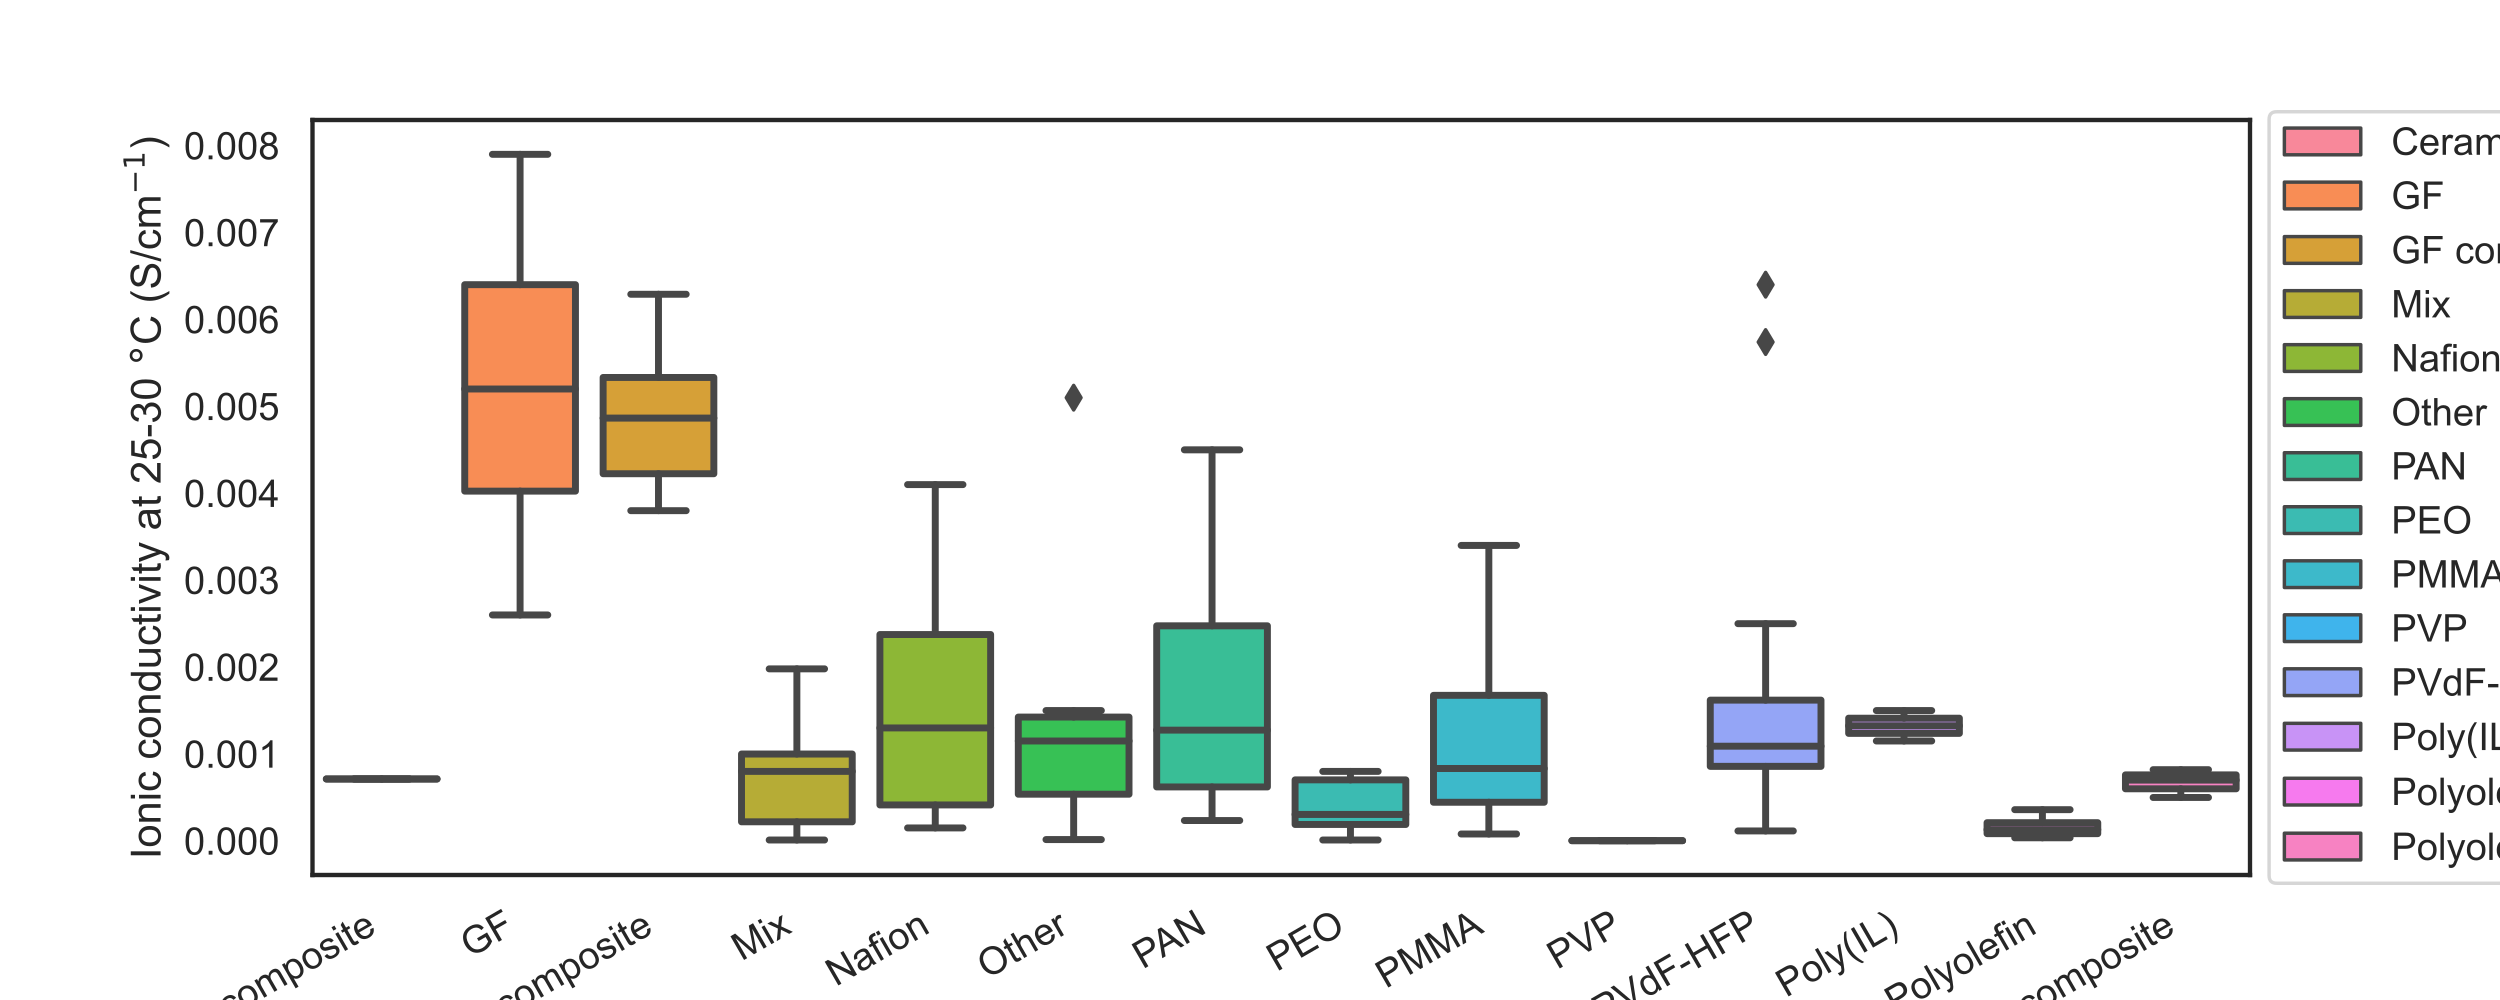 <?xml version="1.0" encoding="utf-8" standalone="no"?>
<!DOCTYPE svg PUBLIC "-//W3C//DTD SVG 1.1//EN"
  "http://www.w3.org/Graphics/SVG/1.1/DTD/svg11.dtd">
<!-- Created with matplotlib (https://matplotlib.org/) -->
<svg height="288pt" version="1.1" viewBox="0 0 720 288" width="720pt" xmlns="http://www.w3.org/2000/svg" xmlns:xlink="http://www.w3.org/1999/xlink">
 <defs>
  <style type="text/css">
*{stroke-linecap:butt;stroke-linejoin:round;}
  </style>
 </defs>
 <g id="figure_1">
  <g id="patch_1">
   <path d="M 0 288 
L 720 288 
L 720 0 
L 0 0 
z
" style="fill:#ffffff;"/>
  </g>
  <g id="axes_1">
   <g id="patch_2">
    <path d="M 90 252 
L 648 252 
L 648 34.56 
L 90 34.56 
z
" style="fill:#ffffff;"/>
   </g>
   <g id="matplotlib.axis_1">
    <g id="xtick_1">
     <g id="text_1">
      <!-- Ceramic-composite -->
      <defs>
       <path d="M 58.797 25.094 
L 68.266 22.703 
Q 65.281 11.031 57.547 4.906 
Q 49.812 -1.219 38.625 -1.219 
Q 27.047 -1.219 19.797 3.484 
Q 12.547 8.203 8.766 17.141 
Q 4.984 26.078 4.984 36.328 
Q 4.984 47.516 9.25 55.828 
Q 13.531 64.156 21.406 68.469 
Q 29.297 72.797 38.766 72.797 
Q 49.516 72.797 56.828 67.328 
Q 64.156 61.859 67.047 51.953 
L 57.719 49.75 
Q 55.219 57.562 50.484 61.125 
Q 45.75 64.703 38.578 64.703 
Q 30.328 64.703 24.781 60.734 
Q 19.234 56.781 16.984 50.109 
Q 14.75 43.453 14.75 36.375 
Q 14.75 27.25 17.406 20.438 
Q 20.062 13.625 25.672 10.25 
Q 31.297 6.891 37.844 6.891 
Q 45.797 6.891 51.312 11.469 
Q 56.844 16.062 58.797 25.094 
z
" id="ArialMT-67"/>
       <path d="M 42.094 16.703 
L 51.172 15.578 
Q 49.031 7.625 43.219 3.219 
Q 37.406 -1.172 28.375 -1.172 
Q 17 -1.172 10.328 5.828 
Q 3.656 12.844 3.656 25.484 
Q 3.656 38.578 10.391 45.797 
Q 17.141 53.031 27.875 53.031 
Q 38.281 53.031 44.875 45.953 
Q 51.469 38.875 51.469 26.031 
Q 51.469 25.25 51.422 23.688 
L 12.75 23.688 
Q 13.234 15.141 17.578 10.594 
Q 21.922 6.062 28.422 6.062 
Q 33.25 6.062 36.672 8.594 
Q 40.094 11.141 42.094 16.703 
z
M 13.234 30.906 
L 42.188 30.906 
Q 41.609 37.453 38.875 40.719 
Q 34.672 45.797 27.984 45.797 
Q 21.922 45.797 17.797 41.75 
Q 13.672 37.703 13.234 30.906 
z
" id="ArialMT-101"/>
       <path d="M 6.5 0 
L 6.5 51.859 
L 14.406 51.859 
L 14.406 44 
Q 17.438 49.516 20 51.266 
Q 22.562 53.031 25.641 53.031 
Q 30.078 53.031 34.672 50.203 
L 31.641 42.047 
Q 28.422 43.953 25.203 43.953 
Q 22.312 43.953 20.016 42.219 
Q 17.719 40.484 16.75 37.406 
Q 15.281 32.719 15.281 27.156 
L 15.281 0 
z
" id="ArialMT-114"/>
       <path d="M 40.438 6.391 
Q 35.547 2.25 31.031 0.531 
Q 26.516 -1.172 21.344 -1.172 
Q 12.797 -1.172 8.203 3 
Q 3.609 7.172 3.609 13.672 
Q 3.609 17.484 5.344 20.625 
Q 7.078 23.781 9.891 25.688 
Q 12.703 27.594 16.219 28.562 
Q 18.797 29.25 24.031 29.891 
Q 34.672 31.156 39.703 32.906 
Q 39.75 34.719 39.75 35.203 
Q 39.75 40.578 37.25 42.781 
Q 33.891 45.75 27.25 45.75 
Q 21.047 45.75 18.094 43.578 
Q 15.141 41.406 13.719 35.891 
L 5.125 37.062 
Q 6.297 42.578 8.984 45.969 
Q 11.672 49.359 16.75 51.188 
Q 21.828 53.031 28.516 53.031 
Q 35.156 53.031 39.297 51.469 
Q 43.453 49.906 45.406 47.531 
Q 47.359 45.172 48.141 41.547 
Q 48.578 39.312 48.578 33.453 
L 48.578 21.734 
Q 48.578 9.469 49.141 6.219 
Q 49.703 2.984 51.375 0 
L 42.188 0 
Q 40.828 2.734 40.438 6.391 
z
M 39.703 26.031 
Q 34.906 24.078 25.344 22.703 
Q 19.922 21.922 17.672 20.938 
Q 15.438 19.969 14.203 18.094 
Q 12.984 16.219 12.984 13.922 
Q 12.984 10.406 15.641 8.062 
Q 18.312 5.719 23.438 5.719 
Q 28.516 5.719 32.469 7.938 
Q 36.422 10.156 38.281 14.016 
Q 39.703 17 39.703 22.797 
z
" id="ArialMT-97"/>
       <path d="M 6.594 0 
L 6.594 51.859 
L 14.453 51.859 
L 14.453 44.578 
Q 16.891 48.391 20.938 50.703 
Q 25 53.031 30.172 53.031 
Q 35.938 53.031 39.625 50.641 
Q 43.312 48.25 44.828 43.953 
Q 50.984 53.031 60.844 53.031 
Q 68.562 53.031 72.703 48.75 
Q 76.859 44.484 76.859 35.594 
L 76.859 0 
L 68.109 0 
L 68.109 32.672 
Q 68.109 37.938 67.25 40.25 
Q 66.406 42.578 64.156 43.984 
Q 61.922 45.406 58.891 45.406 
Q 53.422 45.406 49.797 41.766 
Q 46.188 38.141 46.188 30.125 
L 46.188 0 
L 37.406 0 
L 37.406 33.688 
Q 37.406 39.547 35.25 42.469 
Q 33.109 45.406 28.219 45.406 
Q 24.516 45.406 21.359 43.453 
Q 18.219 41.5 16.797 37.734 
Q 15.375 33.984 15.375 26.906 
L 15.375 0 
z
" id="ArialMT-109"/>
       <path d="M 6.641 61.469 
L 6.641 71.578 
L 15.438 71.578 
L 15.438 61.469 
z
M 6.641 0 
L 6.641 51.859 
L 15.438 51.859 
L 15.438 0 
z
" id="ArialMT-105"/>
       <path d="M 40.438 19 
L 49.078 17.875 
Q 47.656 8.938 41.812 3.875 
Q 35.984 -1.172 27.484 -1.172 
Q 16.844 -1.172 10.375 5.781 
Q 3.906 12.75 3.906 25.734 
Q 3.906 34.125 6.688 40.422 
Q 9.469 46.734 15.156 49.875 
Q 20.844 53.031 27.547 53.031 
Q 35.984 53.031 41.359 48.75 
Q 46.734 44.484 48.25 36.625 
L 39.703 35.297 
Q 38.484 40.531 35.375 43.156 
Q 32.281 45.797 27.875 45.797 
Q 21.234 45.797 17.078 41.031 
Q 12.938 36.281 12.938 25.984 
Q 12.938 15.531 16.938 10.797 
Q 20.953 6.062 27.391 6.062 
Q 32.562 6.062 36.031 9.234 
Q 39.5 12.406 40.438 19 
z
" id="ArialMT-99"/>
       <path d="M 3.172 21.484 
L 3.172 30.328 
L 30.172 30.328 
L 30.172 21.484 
z
" id="ArialMT-45"/>
       <path d="M 3.328 25.922 
Q 3.328 40.328 11.328 47.266 
Q 18.016 53.031 27.641 53.031 
Q 38.328 53.031 45.109 46.016 
Q 51.906 39.016 51.906 26.656 
Q 51.906 16.656 48.906 10.906 
Q 45.906 5.172 40.156 2 
Q 34.422 -1.172 27.641 -1.172 
Q 16.75 -1.172 10.031 5.812 
Q 3.328 12.797 3.328 25.922 
z
M 12.359 25.922 
Q 12.359 15.969 16.703 11.016 
Q 21.047 6.062 27.641 6.062 
Q 34.188 6.062 38.531 11.031 
Q 42.875 16.016 42.875 26.219 
Q 42.875 35.844 38.5 40.797 
Q 34.125 45.75 27.641 45.75 
Q 21.047 45.75 16.703 40.812 
Q 12.359 35.891 12.359 25.922 
z
" id="ArialMT-111"/>
       <path d="M 6.594 -19.875 
L 6.594 51.859 
L 14.594 51.859 
L 14.594 45.125 
Q 17.438 49.078 21 51.047 
Q 24.562 53.031 29.641 53.031 
Q 36.281 53.031 41.359 49.609 
Q 46.438 46.188 49.016 39.953 
Q 51.609 33.734 51.609 26.312 
Q 51.609 18.359 48.75 11.984 
Q 45.906 5.609 40.453 2.219 
Q 35.016 -1.172 29 -1.172 
Q 24.609 -1.172 21.109 0.688 
Q 17.625 2.547 15.375 5.375 
L 15.375 -19.875 
z
M 14.547 25.641 
Q 14.547 15.625 18.594 10.844 
Q 22.656 6.062 28.422 6.062 
Q 34.281 6.062 38.453 11.016 
Q 42.625 15.969 42.625 26.375 
Q 42.625 36.281 38.547 41.203 
Q 34.469 46.141 28.812 46.141 
Q 23.188 46.141 18.859 40.891 
Q 14.547 35.641 14.547 25.641 
z
" id="ArialMT-112"/>
       <path d="M 3.078 15.484 
L 11.766 16.844 
Q 12.5 11.625 15.844 8.844 
Q 19.188 6.062 25.203 6.062 
Q 31.25 6.062 34.172 8.516 
Q 37.109 10.984 37.109 14.312 
Q 37.109 17.281 34.516 19 
Q 32.719 20.172 25.531 21.969 
Q 15.875 24.422 12.141 26.203 
Q 8.406 27.984 6.469 31.125 
Q 4.547 34.281 4.547 38.094 
Q 4.547 41.547 6.125 44.5 
Q 7.719 47.469 10.453 49.422 
Q 12.5 50.922 16.031 51.969 
Q 19.578 53.031 23.641 53.031 
Q 29.734 53.031 34.344 51.266 
Q 38.969 49.516 41.156 46.5 
Q 43.359 43.5 44.188 38.484 
L 35.594 37.312 
Q 35.016 41.312 32.203 43.547 
Q 29.391 45.797 24.266 45.797 
Q 18.219 45.797 15.625 43.797 
Q 13.031 41.797 13.031 39.109 
Q 13.031 37.406 14.109 36.031 
Q 15.188 34.625 17.484 33.688 
Q 18.797 33.203 25.25 31.453 
Q 34.578 28.953 38.25 27.359 
Q 41.938 25.781 44.031 22.75 
Q 46.141 19.734 46.141 15.234 
Q 46.141 10.844 43.578 6.953 
Q 41.016 3.078 36.172 0.953 
Q 31.344 -1.172 25.25 -1.172 
Q 15.141 -1.172 9.844 3.031 
Q 4.547 7.234 3.078 15.484 
z
" id="ArialMT-115"/>
       <path d="M 25.781 7.859 
L 27.047 0.094 
Q 23.344 -0.688 20.406 -0.688 
Q 15.625 -0.688 12.984 0.828 
Q 10.359 2.344 9.281 4.812 
Q 8.203 7.281 8.203 15.188 
L 8.203 45.016 
L 1.766 45.016 
L 1.766 51.859 
L 8.203 51.859 
L 8.203 64.703 
L 16.938 69.969 
L 16.938 51.859 
L 25.781 51.859 
L 25.781 45.016 
L 16.938 45.016 
L 16.938 14.703 
Q 16.938 10.938 17.406 9.859 
Q 17.875 8.797 18.922 8.156 
Q 19.969 7.516 21.922 7.516 
Q 23.391 7.516 25.781 7.859 
z
" id="ArialMT-116"/>
      </defs>
      <g style="fill:#262626;" transform="translate(26.787 315.805)rotate(-30)scale(0.11 -0.11)">
       <use xlink:href="#ArialMT-67"/>
       <use x="72.217" xlink:href="#ArialMT-101"/>
       <use x="127.832" xlink:href="#ArialMT-114"/>
       <use x="161.133" xlink:href="#ArialMT-97"/>
       <use x="216.748" xlink:href="#ArialMT-109"/>
       <use x="300.049" xlink:href="#ArialMT-105"/>
       <use x="322.266" xlink:href="#ArialMT-99"/>
       <use x="372.266" xlink:href="#ArialMT-45"/>
       <use x="405.566" xlink:href="#ArialMT-99"/>
       <use x="455.566" xlink:href="#ArialMT-111"/>
       <use x="511.182" xlink:href="#ArialMT-109"/>
       <use x="594.482" xlink:href="#ArialMT-112"/>
       <use x="650.098" xlink:href="#ArialMT-111"/>
       <use x="705.713" xlink:href="#ArialMT-115"/>
       <use x="755.713" xlink:href="#ArialMT-105"/>
       <use x="777.93" xlink:href="#ArialMT-116"/>
       <use x="805.713" xlink:href="#ArialMT-101"/>
      </g>
     </g>
    </g>
    <g id="xtick_2">
     <g id="text_2">
      <!-- GF -->
      <defs>
       <path d="M 41.219 28.078 
L 41.219 36.469 
L 71.531 36.531 
L 71.531 9.969 
Q 64.547 4.391 57.125 1.578 
Q 49.703 -1.219 41.891 -1.219 
Q 31.344 -1.219 22.719 3.297 
Q 14.109 7.812 9.719 16.359 
Q 5.328 24.906 5.328 35.453 
Q 5.328 45.906 9.688 54.953 
Q 14.062 64.016 22.266 68.406 
Q 30.469 72.797 41.156 72.797 
Q 48.922 72.797 55.188 70.281 
Q 61.469 67.781 65.031 63.281 
Q 68.609 58.797 70.453 51.562 
L 61.922 49.219 
Q 60.297 54.688 57.906 57.812 
Q 55.516 60.938 51.062 62.812 
Q 46.625 64.703 41.219 64.703 
Q 34.719 64.703 29.984 62.719 
Q 25.25 60.75 22.344 57.516 
Q 19.438 54.297 17.828 50.438 
Q 15.094 43.797 15.094 36.031 
Q 15.094 26.469 18.391 20.016 
Q 21.688 13.578 27.984 10.453 
Q 34.281 7.328 41.359 7.328 
Q 47.516 7.328 53.375 9.688 
Q 59.234 12.062 62.25 14.75 
L 62.25 28.078 
z
" id="ArialMT-71"/>
       <path d="M 8.203 0 
L 8.203 71.578 
L 56.5 71.578 
L 56.5 63.141 
L 17.672 63.141 
L 17.672 40.969 
L 51.266 40.969 
L 51.266 32.516 
L 17.672 32.516 
L 17.672 0 
z
" id="ArialMT-70"/>
      </defs>
      <g style="fill:#262626;" transform="translate(135.464 275.956)rotate(-30)scale(0.11 -0.11)">
       <use xlink:href="#ArialMT-71"/>
       <use x="77.783" xlink:href="#ArialMT-70"/>
      </g>
     </g>
    </g>
    <g id="xtick_3">
     <g id="text_3">
      <!-- GF composite -->
      <defs>
       <path id="ArialMT-32"/>
      </defs>
      <g style="fill:#262626;" transform="translate(129.261 302.665)rotate(-30)scale(0.11 -0.11)">
       <use xlink:href="#ArialMT-71"/>
       <use x="77.783" xlink:href="#ArialMT-70"/>
       <use x="138.867" xlink:href="#ArialMT-32"/>
       <use x="166.65" xlink:href="#ArialMT-99"/>
       <use x="216.65" xlink:href="#ArialMT-111"/>
       <use x="272.266" xlink:href="#ArialMT-109"/>
       <use x="355.566" xlink:href="#ArialMT-112"/>
       <use x="411.182" xlink:href="#ArialMT-111"/>
       <use x="466.797" xlink:href="#ArialMT-115"/>
       <use x="516.797" xlink:href="#ArialMT-105"/>
       <use x="539.014" xlink:href="#ArialMT-116"/>
       <use x="566.797" xlink:href="#ArialMT-101"/>
      </g>
     </g>
    </g>
    <g id="xtick_4">
     <g id="text_4">
      <!-- Mix -->
      <defs>
       <path d="M 7.422 0 
L 7.422 71.578 
L 21.688 71.578 
L 38.625 20.906 
Q 40.969 13.812 42.047 10.297 
Q 43.266 14.203 45.844 21.781 
L 62.984 71.578 
L 75.734 71.578 
L 75.734 0 
L 66.609 0 
L 66.609 59.906 
L 45.797 0 
L 37.25 0 
L 16.547 60.938 
L 16.547 0 
z
" id="ArialMT-77"/>
       <path d="M 0.734 0 
L 19.672 26.953 
L 2.156 51.859 
L 13.141 51.859 
L 21.094 39.703 
Q 23.344 36.234 24.703 33.891 
Q 26.859 37.109 28.656 39.594 
L 37.406 51.859 
L 47.906 51.859 
L 29.984 27.438 
L 49.266 0 
L 38.484 0 
L 27.828 16.109 
L 25 20.453 
L 11.375 0 
z
" id="ArialMT-120"/>
      </defs>
      <g style="fill:#262626;" transform="translate(213.592 276.872)rotate(-30)scale(0.11 -0.11)">
       <use xlink:href="#ArialMT-77"/>
       <use x="83.301" xlink:href="#ArialMT-105"/>
       <use x="105.518" xlink:href="#ArialMT-120"/>
      </g>
     </g>
    </g>
    <g id="xtick_5">
     <g id="text_5">
      <!-- Nafion -->
      <defs>
       <path d="M 7.625 0 
L 7.625 71.578 
L 17.328 71.578 
L 54.938 15.375 
L 54.938 71.578 
L 64.016 71.578 
L 64.016 0 
L 54.297 0 
L 16.703 56.25 
L 16.703 0 
z
" id="ArialMT-78"/>
       <path d="M 8.688 0 
L 8.688 45.016 
L 0.922 45.016 
L 0.922 51.859 
L 8.688 51.859 
L 8.688 57.375 
Q 8.688 62.594 9.625 65.141 
Q 10.891 68.562 14.078 70.672 
Q 17.281 72.797 23.047 72.797 
Q 26.766 72.797 31.25 71.922 
L 29.938 64.266 
Q 27.203 64.75 24.75 64.75 
Q 20.75 64.75 19.094 63.031 
Q 17.438 61.328 17.438 56.641 
L 17.438 51.859 
L 27.547 51.859 
L 27.547 45.016 
L 17.438 45.016 
L 17.438 0 
z
" id="ArialMT-102"/>
       <path d="M 6.594 0 
L 6.594 51.859 
L 14.5 51.859 
L 14.5 44.484 
Q 20.219 53.031 31 53.031 
Q 35.688 53.031 39.625 51.344 
Q 43.562 49.656 45.516 46.922 
Q 47.469 44.188 48.25 40.438 
Q 48.734 37.984 48.734 31.891 
L 48.734 0 
L 39.938 0 
L 39.938 31.547 
Q 39.938 36.922 38.906 39.578 
Q 37.891 42.234 35.281 43.812 
Q 32.672 45.406 29.156 45.406 
Q 23.531 45.406 19.453 41.844 
Q 15.375 38.281 15.375 28.328 
L 15.375 0 
z
" id="ArialMT-110"/>
      </defs>
      <g style="fill:#262626;" transform="translate(240.729 284.216)rotate(-30)scale(0.11 -0.11)">
       <use xlink:href="#ArialMT-78"/>
       <use x="72.217" xlink:href="#ArialMT-97"/>
       <use x="127.832" xlink:href="#ArialMT-102"/>
       <use x="155.615" xlink:href="#ArialMT-105"/>
       <use x="177.832" xlink:href="#ArialMT-111"/>
       <use x="233.447" xlink:href="#ArialMT-110"/>
      </g>
     </g>
    </g>
    <g id="xtick_6">
     <g id="text_6">
      <!-- Other -->
      <defs>
       <path d="M 4.828 34.859 
Q 4.828 52.688 14.391 62.766 
Q 23.969 72.859 39.109 72.859 
Q 49.031 72.859 56.984 68.109 
Q 64.938 63.375 69.109 54.906 
Q 73.297 46.438 73.297 35.688 
Q 73.297 24.812 68.891 16.219 
Q 64.5 7.625 56.438 3.203 
Q 48.391 -1.219 39.062 -1.219 
Q 28.953 -1.219 20.984 3.656 
Q 13.031 8.547 8.922 16.984 
Q 4.828 25.438 4.828 34.859 
z
M 14.594 34.719 
Q 14.594 21.781 21.547 14.328 
Q 28.516 6.891 39.016 6.891 
Q 49.703 6.891 56.609 14.406 
Q 63.531 21.922 63.531 35.75 
Q 63.531 44.484 60.578 51 
Q 57.625 57.516 51.922 61.109 
Q 46.234 64.703 39.156 64.703 
Q 29.109 64.703 21.844 57.781 
Q 14.594 50.875 14.594 34.719 
z
" id="ArialMT-79"/>
       <path d="M 6.594 0 
L 6.594 71.578 
L 15.375 71.578 
L 15.375 45.906 
Q 21.531 53.031 30.906 53.031 
Q 36.672 53.031 40.922 50.75 
Q 45.172 48.484 47 44.484 
Q 48.828 40.484 48.828 32.859 
L 48.828 0 
L 40.047 0 
L 40.047 32.859 
Q 40.047 39.453 37.188 42.453 
Q 34.328 45.453 29.109 45.453 
Q 25.203 45.453 21.75 43.422 
Q 18.312 41.406 16.844 37.938 
Q 15.375 34.469 15.375 28.375 
L 15.375 0 
z
" id="ArialMT-104"/>
      </defs>
      <g style="fill:#262626;" transform="translate(284.298 282.073)rotate(-30)scale(0.11 -0.11)">
       <use xlink:href="#ArialMT-79"/>
       <use x="77.783" xlink:href="#ArialMT-116"/>
       <use x="105.566" xlink:href="#ArialMT-104"/>
       <use x="161.182" xlink:href="#ArialMT-101"/>
       <use x="216.797" xlink:href="#ArialMT-114"/>
      </g>
     </g>
    </g>
    <g id="xtick_7">
     <g id="text_7">
      <!-- PAN -->
      <defs>
       <path d="M 7.719 0 
L 7.719 71.578 
L 34.719 71.578 
Q 41.844 71.578 45.609 70.906 
Q 50.875 70.016 54.438 67.547 
Q 58.016 65.094 60.188 60.641 
Q 62.359 56.203 62.359 50.875 
Q 62.359 41.75 56.547 35.422 
Q 50.734 29.109 35.547 29.109 
L 17.188 29.109 
L 17.188 0 
z
M 17.188 37.547 
L 35.688 37.547 
Q 44.875 37.547 48.734 40.969 
Q 52.594 44.391 52.594 50.594 
Q 52.594 55.078 50.312 58.266 
Q 48.047 61.469 44.344 62.5 
Q 41.938 63.141 35.5 63.141 
L 17.188 63.141 
z
" id="ArialMT-80"/>
       <path d="M -0.141 0 
L 27.344 71.578 
L 37.547 71.578 
L 66.844 0 
L 56.062 0 
L 47.703 21.688 
L 17.781 21.688 
L 9.906 0 
z
M 20.516 29.391 
L 44.781 29.391 
L 37.312 49.219 
Q 33.891 58.25 32.234 64.062 
Q 30.859 57.172 28.375 50.391 
z
" id="ArialMT-65"/>
      </defs>
      <g style="fill:#262626;" transform="translate(329.092 279.222)rotate(-30)scale(0.11 -0.11)">
       <use xlink:href="#ArialMT-80"/>
       <use x="59.324" xlink:href="#ArialMT-65"/>
       <use x="126.023" xlink:href="#ArialMT-78"/>
      </g>
     </g>
    </g>
    <g id="xtick_8">
     <g id="text_8">
      <!-- PEO -->
      <defs>
       <path d="M 7.906 0 
L 7.906 71.578 
L 59.672 71.578 
L 59.672 63.141 
L 17.391 63.141 
L 17.391 41.219 
L 56.984 41.219 
L 56.984 32.812 
L 17.391 32.812 
L 17.391 8.453 
L 61.328 8.453 
L 61.328 0 
z
" id="ArialMT-69"/>
      </defs>
      <g style="fill:#262626;" transform="translate(367.717 279.934)rotate(-30)scale(0.11 -0.11)">
       <use xlink:href="#ArialMT-80"/>
       <use x="66.699" xlink:href="#ArialMT-69"/>
       <use x="133.398" xlink:href="#ArialMT-79"/>
      </g>
     </g>
    </g>
    <g id="xtick_9">
     <g id="text_9">
      <!-- PMMA -->
      <g style="fill:#262626;" transform="translate(399.114 284.819)rotate(-30)scale(0.11 -0.11)">
       <use xlink:href="#ArialMT-80"/>
       <use x="66.699" xlink:href="#ArialMT-77"/>
       <use x="150" xlink:href="#ArialMT-77"/>
       <use x="233.301" xlink:href="#ArialMT-65"/>
      </g>
     </g>
    </g>
    <g id="xtick_10">
     <g id="text_10">
      <!-- PVP -->
      <defs>
       <path d="M 28.172 0 
L 0.438 71.578 
L 10.688 71.578 
L 29.297 19.578 
Q 31.547 13.328 33.062 7.859 
Q 34.719 13.719 36.922 19.578 
L 56.25 71.578 
L 65.922 71.578 
L 37.891 0 
z
" id="ArialMT-86"/>
      </defs>
      <g style="fill:#262626;" transform="translate(448.487 279.325)rotate(-30)scale(0.11 -0.11)">
       <use xlink:href="#ArialMT-80"/>
       <use x="66.699" xlink:href="#ArialMT-86"/>
       <use x="133.398" xlink:href="#ArialMT-80"/>
      </g>
     </g>
    </g>
    <g id="xtick_11">
     <g id="text_11">
      <!-- PVdF-HFP -->
      <defs>
       <path d="M 40.234 0 
L 40.234 6.547 
Q 35.297 -1.172 25.734 -1.172 
Q 19.531 -1.172 14.328 2.25 
Q 9.125 5.672 6.266 11.797 
Q 3.422 17.922 3.422 25.875 
Q 3.422 33.641 6 39.969 
Q 8.594 46.297 13.766 49.656 
Q 18.953 53.031 25.344 53.031 
Q 30.031 53.031 33.688 51.047 
Q 37.359 49.078 39.656 45.906 
L 39.656 71.578 
L 48.391 71.578 
L 48.391 0 
z
M 12.453 25.875 
Q 12.453 15.922 16.641 10.984 
Q 20.844 6.062 26.562 6.062 
Q 32.328 6.062 36.344 10.766 
Q 40.375 15.484 40.375 25.141 
Q 40.375 35.797 36.266 40.766 
Q 32.172 45.75 26.172 45.75 
Q 20.312 45.75 16.375 40.969 
Q 12.453 36.188 12.453 25.875 
z
" id="ArialMT-100"/>
       <path d="M 8.016 0 
L 8.016 71.578 
L 17.484 71.578 
L 17.484 42.188 
L 54.688 42.188 
L 54.688 71.578 
L 64.156 71.578 
L 64.156 0 
L 54.688 0 
L 54.688 33.734 
L 17.484 33.734 
L 17.484 0 
z
" id="ArialMT-72"/>
      </defs>
      <g style="fill:#262626;" transform="translate(461.358 294.905)rotate(-30)scale(0.11 -0.11)">
       <use xlink:href="#ArialMT-80"/>
       <use x="66.699" xlink:href="#ArialMT-86"/>
       <use x="133.398" xlink:href="#ArialMT-100"/>
       <use x="189.014" xlink:href="#ArialMT-70"/>
       <use x="250.098" xlink:href="#ArialMT-45"/>
       <use x="283.398" xlink:href="#ArialMT-72"/>
       <use x="355.615" xlink:href="#ArialMT-70"/>
       <use x="416.699" xlink:href="#ArialMT-80"/>
      </g>
     </g>
    </g>
    <g id="xtick_12">
     <g id="text_12">
      <!-- Poly(IL) -->
      <defs>
       <path d="M 6.391 0 
L 6.391 71.578 
L 15.188 71.578 
L 15.188 0 
z
" id="ArialMT-108"/>
       <path d="M 6.203 -19.969 
L 5.219 -11.719 
Q 8.109 -12.5 10.25 -12.5 
Q 13.188 -12.5 14.938 -11.516 
Q 16.703 -10.547 17.828 -8.797 
Q 18.656 -7.469 20.516 -2.25 
Q 20.75 -1.516 21.297 -0.094 
L 1.609 51.859 
L 11.078 51.859 
L 21.875 21.828 
Q 23.969 16.109 25.641 9.812 
Q 27.156 15.875 29.25 21.625 
L 40.328 51.859 
L 49.125 51.859 
L 29.391 -0.875 
Q 26.219 -9.422 24.469 -12.641 
Q 22.125 -17 19.094 -19.016 
Q 16.062 -21.047 11.859 -21.047 
Q 9.328 -21.047 6.203 -19.969 
z
" id="ArialMT-121"/>
       <path d="M 23.391 -21.047 
Q 16.109 -11.859 11.078 0.438 
Q 6.062 12.75 6.062 25.922 
Q 6.062 37.547 9.812 48.188 
Q 14.203 60.547 23.391 72.797 
L 29.688 72.797 
Q 23.781 62.641 21.875 58.297 
Q 18.891 51.562 17.188 44.234 
Q 15.094 35.109 15.094 25.875 
Q 15.094 2.391 29.688 -21.047 
z
" id="ArialMT-40"/>
       <path d="M 9.328 0 
L 9.328 71.578 
L 18.797 71.578 
L 18.797 0 
z
" id="ArialMT-73"/>
       <path d="M 7.328 0 
L 7.328 71.578 
L 16.797 71.578 
L 16.797 8.453 
L 52.047 8.453 
L 52.047 0 
z
" id="ArialMT-76"/>
       <path d="M 12.359 -21.047 
L 6.062 -21.047 
Q 20.656 2.391 20.656 25.875 
Q 20.656 35.062 18.562 44.094 
Q 16.891 51.422 13.922 58.156 
Q 12.016 62.547 6.062 72.797 
L 12.359 72.797 
Q 21.531 60.547 25.922 48.188 
Q 29.688 37.547 29.688 25.922 
Q 29.688 12.75 24.625 0.438 
Q 19.578 -11.859 12.359 -21.047 
z
" id="ArialMT-41"/>
      </defs>
      <g style="fill:#262626;" transform="translate(514.38 287.383)rotate(-30)scale(0.11 -0.11)">
       <use xlink:href="#ArialMT-80"/>
       <use x="66.699" xlink:href="#ArialMT-111"/>
       <use x="122.314" xlink:href="#ArialMT-108"/>
       <use x="144.531" xlink:href="#ArialMT-121"/>
       <use x="194.531" xlink:href="#ArialMT-40"/>
       <use x="227.832" xlink:href="#ArialMT-73"/>
       <use x="255.615" xlink:href="#ArialMT-76"/>
       <use x="311.23" xlink:href="#ArialMT-41"/>
      </g>
     </g>
    </g>
    <g id="xtick_13">
     <g id="text_13">
      <!-- Polyolefin -->
      <g style="fill:#262626;" transform="translate(545.753 292.282)rotate(-30)scale(0.11 -0.11)">
       <use xlink:href="#ArialMT-80"/>
       <use x="66.699" xlink:href="#ArialMT-111"/>
       <use x="122.314" xlink:href="#ArialMT-108"/>
       <use x="144.531" xlink:href="#ArialMT-121"/>
       <use x="194.531" xlink:href="#ArialMT-111"/>
       <use x="250.146" xlink:href="#ArialMT-108"/>
       <use x="272.363" xlink:href="#ArialMT-101"/>
       <use x="327.979" xlink:href="#ArialMT-102"/>
       <use x="355.762" xlink:href="#ArialMT-105"/>
       <use x="377.979" xlink:href="#ArialMT-110"/>
      </g>
     </g>
    </g>
    <g id="xtick_14">
     <g id="text_14">
      <!-- Polyolefin composite -->
      <g style="fill:#262626;" transform="translate(539.549 318.875)rotate(-30)scale(0.11 -0.11)">
       <use xlink:href="#ArialMT-80"/>
       <use x="66.699" xlink:href="#ArialMT-111"/>
       <use x="122.314" xlink:href="#ArialMT-108"/>
       <use x="144.531" xlink:href="#ArialMT-121"/>
       <use x="194.531" xlink:href="#ArialMT-111"/>
       <use x="250.146" xlink:href="#ArialMT-108"/>
       <use x="272.363" xlink:href="#ArialMT-101"/>
       <use x="327.979" xlink:href="#ArialMT-102"/>
       <use x="355.762" xlink:href="#ArialMT-105"/>
       <use x="377.979" xlink:href="#ArialMT-110"/>
       <use x="433.594" xlink:href="#ArialMT-32"/>
       <use x="461.377" xlink:href="#ArialMT-99"/>
       <use x="511.377" xlink:href="#ArialMT-111"/>
       <use x="566.992" xlink:href="#ArialMT-109"/>
       <use x="650.293" xlink:href="#ArialMT-112"/>
       <use x="705.908" xlink:href="#ArialMT-111"/>
       <use x="761.523" xlink:href="#ArialMT-115"/>
       <use x="811.523" xlink:href="#ArialMT-105"/>
       <use x="833.74" xlink:href="#ArialMT-116"/>
       <use x="861.523" xlink:href="#ArialMT-101"/>
      </g>
     </g>
    </g>
    <g id="text_15">
     <!-- Gel class -->
     <g style="fill:#262626;" transform="translate(344.327 333.469)scale(0.12 -0.12)">
      <use xlink:href="#ArialMT-71"/>
      <use x="77.783" xlink:href="#ArialMT-101"/>
      <use x="133.398" xlink:href="#ArialMT-108"/>
      <use x="155.615" xlink:href="#ArialMT-32"/>
      <use x="183.398" xlink:href="#ArialMT-99"/>
      <use x="233.398" xlink:href="#ArialMT-108"/>
      <use x="255.615" xlink:href="#ArialMT-97"/>
      <use x="311.23" xlink:href="#ArialMT-115"/>
      <use x="361.23" xlink:href="#ArialMT-115"/>
     </g>
    </g>
   </g>
   <g id="matplotlib.axis_2">
    <g id="ytick_1">
     <g id="text_16">
      <!-- 0.000 -->
      <defs>
       <path d="M 4.156 35.297 
Q 4.156 48 6.766 55.734 
Q 9.375 63.484 14.516 67.672 
Q 19.672 71.875 27.484 71.875 
Q 33.25 71.875 37.594 69.547 
Q 41.938 67.234 44.766 62.859 
Q 47.609 58.5 49.219 52.219 
Q 50.828 45.953 50.828 35.297 
Q 50.828 22.703 48.234 14.969 
Q 45.656 7.234 40.5 3 
Q 35.359 -1.219 27.484 -1.219 
Q 17.141 -1.219 11.234 6.203 
Q 4.156 15.141 4.156 35.297 
z
M 13.188 35.297 
Q 13.188 17.672 17.312 11.828 
Q 21.438 6 27.484 6 
Q 33.547 6 37.672 11.859 
Q 41.797 17.719 41.797 35.297 
Q 41.797 52.984 37.672 58.781 
Q 33.547 64.594 27.391 64.594 
Q 21.344 64.594 17.719 59.469 
Q 13.188 52.938 13.188 35.297 
z
" id="ArialMT-48"/>
       <path d="M 9.078 0 
L 9.078 10.016 
L 19.094 10.016 
L 19.094 0 
z
" id="ArialMT-46"/>
      </defs>
      <g style="fill:#262626;" transform="translate(52.976 246.128)scale(0.11 -0.11)">
       <use xlink:href="#ArialMT-48"/>
       <use x="55.615" xlink:href="#ArialMT-46"/>
       <use x="83.398" xlink:href="#ArialMT-48"/>
       <use x="139.014" xlink:href="#ArialMT-48"/>
       <use x="194.629" xlink:href="#ArialMT-48"/>
      </g>
     </g>
    </g>
    <g id="ytick_2">
     <g id="text_17">
      <!-- 0.001 -->
      <defs>
       <path d="M 37.25 0 
L 28.469 0 
L 28.469 56 
Q 25.297 52.984 20.141 49.953 
Q 14.984 46.922 10.891 45.406 
L 10.891 53.906 
Q 18.266 57.375 23.781 62.297 
Q 29.297 67.234 31.594 71.875 
L 37.25 71.875 
z
" id="ArialMT-49"/>
      </defs>
      <g style="fill:#262626;" transform="translate(52.976 221.097)scale(0.11 -0.11)">
       <use xlink:href="#ArialMT-48"/>
       <use x="55.615" xlink:href="#ArialMT-46"/>
       <use x="83.398" xlink:href="#ArialMT-48"/>
       <use x="139.014" xlink:href="#ArialMT-48"/>
       <use x="194.629" xlink:href="#ArialMT-49"/>
      </g>
     </g>
    </g>
    <g id="ytick_3">
     <g id="text_18">
      <!-- 0.002 -->
      <defs>
       <path d="M 50.344 8.453 
L 50.344 0 
L 3.031 0 
Q 2.938 3.172 4.047 6.109 
Q 5.859 10.938 9.828 15.625 
Q 13.812 20.312 21.344 26.469 
Q 33.016 36.031 37.109 41.625 
Q 41.219 47.219 41.219 52.203 
Q 41.219 57.422 37.469 61 
Q 33.734 64.594 27.734 64.594 
Q 21.391 64.594 17.578 60.781 
Q 13.766 56.984 13.719 50.25 
L 4.688 51.172 
Q 5.609 61.281 11.656 66.578 
Q 17.719 71.875 27.938 71.875 
Q 38.234 71.875 44.234 66.156 
Q 50.25 60.453 50.25 52 
Q 50.25 47.703 48.484 43.547 
Q 46.734 39.406 42.656 34.812 
Q 38.578 30.219 29.109 22.219 
Q 21.188 15.578 18.938 13.203 
Q 16.703 10.844 15.234 8.453 
z
" id="ArialMT-50"/>
      </defs>
      <g style="fill:#262626;" transform="translate(52.976 196.066)scale(0.11 -0.11)">
       <use xlink:href="#ArialMT-48"/>
       <use x="55.615" xlink:href="#ArialMT-46"/>
       <use x="83.398" xlink:href="#ArialMT-48"/>
       <use x="139.014" xlink:href="#ArialMT-48"/>
       <use x="194.629" xlink:href="#ArialMT-50"/>
      </g>
     </g>
    </g>
    <g id="ytick_4">
     <g id="text_19">
      <!-- 0.003 -->
      <defs>
       <path d="M 4.203 18.891 
L 12.984 20.062 
Q 14.5 12.594 18.141 9.297 
Q 21.781 6 27 6 
Q 33.203 6 37.469 10.297 
Q 41.75 14.594 41.75 20.953 
Q 41.75 27 37.797 30.922 
Q 33.844 34.859 27.734 34.859 
Q 25.25 34.859 21.531 33.891 
L 22.516 41.609 
Q 23.391 41.5 23.922 41.5 
Q 29.547 41.5 34.031 44.422 
Q 38.531 47.359 38.531 53.469 
Q 38.531 58.297 35.25 61.469 
Q 31.984 64.656 26.812 64.656 
Q 21.688 64.656 18.266 61.422 
Q 14.844 58.203 13.875 51.766 
L 5.078 53.328 
Q 6.688 62.156 12.391 67.016 
Q 18.109 71.875 26.609 71.875 
Q 32.469 71.875 37.391 69.359 
Q 42.328 66.844 44.938 62.5 
Q 47.562 58.156 47.562 53.266 
Q 47.562 48.641 45.062 44.828 
Q 42.578 41.016 37.703 38.766 
Q 44.047 37.312 47.562 32.688 
Q 51.078 28.078 51.078 21.141 
Q 51.078 11.766 44.234 5.25 
Q 37.406 -1.266 26.953 -1.266 
Q 17.531 -1.266 11.297 4.344 
Q 5.078 9.969 4.203 18.891 
z
" id="ArialMT-51"/>
      </defs>
      <g style="fill:#262626;" transform="translate(52.976 171.034)scale(0.11 -0.11)">
       <use xlink:href="#ArialMT-48"/>
       <use x="55.615" xlink:href="#ArialMT-46"/>
       <use x="83.398" xlink:href="#ArialMT-48"/>
       <use x="139.014" xlink:href="#ArialMT-48"/>
       <use x="194.629" xlink:href="#ArialMT-51"/>
      </g>
     </g>
    </g>
    <g id="ytick_5">
     <g id="text_20">
      <!-- 0.004 -->
      <defs>
       <path d="M 32.328 0 
L 32.328 17.141 
L 1.266 17.141 
L 1.266 25.203 
L 33.938 71.578 
L 41.109 71.578 
L 41.109 25.203 
L 50.781 25.203 
L 50.781 17.141 
L 41.109 17.141 
L 41.109 0 
z
M 32.328 25.203 
L 32.328 57.469 
L 9.906 25.203 
z
" id="ArialMT-52"/>
      </defs>
      <g style="fill:#262626;" transform="translate(52.976 146.003)scale(0.11 -0.11)">
       <use xlink:href="#ArialMT-48"/>
       <use x="55.615" xlink:href="#ArialMT-46"/>
       <use x="83.398" xlink:href="#ArialMT-48"/>
       <use x="139.014" xlink:href="#ArialMT-48"/>
       <use x="194.629" xlink:href="#ArialMT-52"/>
      </g>
     </g>
    </g>
    <g id="ytick_6">
     <g id="text_21">
      <!-- 0.005 -->
      <defs>
       <path d="M 4.156 18.75 
L 13.375 19.531 
Q 14.406 12.797 18.141 9.391 
Q 21.875 6 27.156 6 
Q 33.5 6 37.891 10.781 
Q 42.281 15.578 42.281 23.484 
Q 42.281 31 38.062 35.344 
Q 33.844 39.703 27 39.703 
Q 22.75 39.703 19.328 37.766 
Q 15.922 35.844 13.969 32.766 
L 5.719 33.844 
L 12.641 70.609 
L 48.25 70.609 
L 48.25 62.203 
L 19.672 62.203 
L 15.828 42.969 
Q 22.266 47.469 29.344 47.469 
Q 38.719 47.469 45.156 40.969 
Q 51.609 34.469 51.609 24.266 
Q 51.609 14.547 45.953 7.469 
Q 39.062 -1.219 27.156 -1.219 
Q 17.391 -1.219 11.203 4.25 
Q 5.031 9.719 4.156 18.75 
z
" id="ArialMT-53"/>
      </defs>
      <g style="fill:#262626;" transform="translate(52.976 120.971)scale(0.11 -0.11)">
       <use xlink:href="#ArialMT-48"/>
       <use x="55.615" xlink:href="#ArialMT-46"/>
       <use x="83.398" xlink:href="#ArialMT-48"/>
       <use x="139.014" xlink:href="#ArialMT-48"/>
       <use x="194.629" xlink:href="#ArialMT-53"/>
      </g>
     </g>
    </g>
    <g id="ytick_7">
     <g id="text_22">
      <!-- 0.006 -->
      <defs>
       <path d="M 49.75 54.047 
L 41.016 53.375 
Q 39.844 58.547 37.703 60.891 
Q 34.125 64.656 28.906 64.656 
Q 24.703 64.656 21.531 62.312 
Q 17.391 59.281 14.984 53.469 
Q 12.594 47.656 12.5 36.922 
Q 15.672 41.75 20.266 44.094 
Q 24.859 46.438 29.891 46.438 
Q 38.672 46.438 44.844 39.969 
Q 51.031 33.5 51.031 23.25 
Q 51.031 16.5 48.125 10.719 
Q 45.219 4.938 40.141 1.859 
Q 35.062 -1.219 28.609 -1.219 
Q 17.625 -1.219 10.688 6.859 
Q 3.766 14.938 3.766 33.5 
Q 3.766 54.25 11.422 63.672 
Q 18.109 71.875 29.438 71.875 
Q 37.891 71.875 43.281 67.141 
Q 48.688 62.406 49.75 54.047 
z
M 13.875 23.188 
Q 13.875 18.656 15.797 14.5 
Q 17.719 10.359 21.188 8.172 
Q 24.656 6 28.469 6 
Q 34.031 6 38.031 10.484 
Q 42.047 14.984 42.047 22.703 
Q 42.047 30.125 38.078 34.391 
Q 34.125 38.672 28.125 38.672 
Q 22.172 38.672 18.016 34.391 
Q 13.875 30.125 13.875 23.188 
z
" id="ArialMT-54"/>
      </defs>
      <g style="fill:#262626;" transform="translate(52.976 95.94)scale(0.11 -0.11)">
       <use xlink:href="#ArialMT-48"/>
       <use x="55.615" xlink:href="#ArialMT-46"/>
       <use x="83.398" xlink:href="#ArialMT-48"/>
       <use x="139.014" xlink:href="#ArialMT-48"/>
       <use x="194.629" xlink:href="#ArialMT-54"/>
      </g>
     </g>
    </g>
    <g id="ytick_8">
     <g id="text_23">
      <!-- 0.007 -->
      <defs>
       <path d="M 4.734 62.203 
L 4.734 70.656 
L 51.078 70.656 
L 51.078 63.812 
Q 44.234 56.547 37.516 44.484 
Q 30.812 32.422 27.156 19.672 
Q 24.516 10.688 23.781 0 
L 14.75 0 
Q 14.891 8.453 18.062 20.406 
Q 21.234 32.375 27.172 43.484 
Q 33.109 54.594 39.797 62.203 
z
" id="ArialMT-55"/>
      </defs>
      <g style="fill:#262626;" transform="translate(52.976 70.909)scale(0.11 -0.11)">
       <use xlink:href="#ArialMT-48"/>
       <use x="55.615" xlink:href="#ArialMT-46"/>
       <use x="83.398" xlink:href="#ArialMT-48"/>
       <use x="139.014" xlink:href="#ArialMT-48"/>
       <use x="194.629" xlink:href="#ArialMT-55"/>
      </g>
     </g>
    </g>
    <g id="ytick_9">
     <g id="text_24">
      <!-- 0.008 -->
      <defs>
       <path d="M 17.672 38.812 
Q 12.203 40.828 9.562 44.531 
Q 6.938 48.25 6.938 53.422 
Q 6.938 61.234 12.547 66.547 
Q 18.172 71.875 27.484 71.875 
Q 36.859 71.875 42.578 66.422 
Q 48.297 60.984 48.297 53.172 
Q 48.297 48.188 45.672 44.5 
Q 43.062 40.828 37.75 38.812 
Q 44.344 36.672 47.781 31.875 
Q 51.219 27.094 51.219 20.453 
Q 51.219 11.281 44.719 5.031 
Q 38.234 -1.219 27.641 -1.219 
Q 17.047 -1.219 10.547 5.047 
Q 4.047 11.328 4.047 20.703 
Q 4.047 27.688 7.594 32.391 
Q 11.141 37.109 17.672 38.812 
z
M 15.922 53.719 
Q 15.922 48.641 19.188 45.406 
Q 22.469 42.188 27.688 42.188 
Q 32.766 42.188 36.016 45.375 
Q 39.266 48.578 39.266 53.219 
Q 39.266 58.062 35.906 61.359 
Q 32.562 64.656 27.594 64.656 
Q 22.562 64.656 19.234 61.422 
Q 15.922 58.203 15.922 53.719 
z
M 13.094 20.656 
Q 13.094 16.891 14.875 13.375 
Q 16.656 9.859 20.172 7.922 
Q 23.688 6 27.734 6 
Q 34.031 6 38.125 10.047 
Q 42.234 14.109 42.234 20.359 
Q 42.234 26.703 38.016 30.859 
Q 33.797 35.016 27.438 35.016 
Q 21.234 35.016 17.156 30.906 
Q 13.094 26.812 13.094 20.656 
z
" id="ArialMT-56"/>
      </defs>
      <g style="fill:#262626;" transform="translate(52.976 45.877)scale(0.11 -0.11)">
       <use xlink:href="#ArialMT-48"/>
       <use x="55.615" xlink:href="#ArialMT-46"/>
       <use x="83.398" xlink:href="#ArialMT-48"/>
       <use x="139.014" xlink:href="#ArialMT-48"/>
       <use x="194.629" xlink:href="#ArialMT-56"/>
      </g>
     </g>
    </g>
    <g id="text_25">
     <!-- Ionic conductivity at 25-30 $\degree$C (S/cm$^{-1}$) -->
     <defs>
      <path d="M 40.578 0 
L 40.578 7.625 
Q 34.516 -1.172 24.125 -1.172 
Q 19.531 -1.172 15.547 0.578 
Q 11.578 2.344 9.641 5 
Q 7.719 7.672 6.938 11.531 
Q 6.391 14.109 6.391 19.734 
L 6.391 51.859 
L 15.188 51.859 
L 15.188 23.094 
Q 15.188 16.219 15.719 13.812 
Q 16.547 10.359 19.234 8.375 
Q 21.922 6.391 25.875 6.391 
Q 29.828 6.391 33.297 8.422 
Q 36.766 10.453 38.203 13.938 
Q 39.656 17.438 39.656 24.078 
L 39.656 51.859 
L 48.438 51.859 
L 48.438 0 
z
" id="ArialMT-117"/>
      <path d="M 21 0 
L 1.266 51.859 
L 10.547 51.859 
L 21.688 20.797 
Q 23.484 15.766 25 10.359 
Q 26.172 14.453 28.266 20.219 
L 39.797 51.859 
L 48.828 51.859 
L 29.203 0 
z
" id="ArialMT-118"/>
      <path d="M 25 67.922 
Q 21.094 67.922 18.406 65.203 
Q 15.719 62.5 15.719 58.594 
Q 15.719 54.734 18.406 52.078 
Q 21.094 49.422 25 49.422 
Q 28.906 49.422 31.594 52.078 
Q 34.281 54.734 34.281 58.594 
Q 34.281 62.453 31.562 65.188 
Q 28.859 67.922 25 67.922 
z
M 25 74.219 
Q 28.125 74.219 31 73.016 
Q 33.891 71.828 35.984 69.578 
Q 38.234 67.391 39.359 64.594 
Q 40.484 61.812 40.484 58.594 
Q 40.484 52.156 35.969 47.688 
Q 31.453 43.219 24.906 43.219 
Q 18.312 43.219 13.906 47.609 
Q 9.516 52 9.516 58.594 
Q 9.516 65.141 14 69.672 
Q 18.5 74.219 25 74.219 
z
" id="DejaVuSans-176"/>
      <path d="M 4.5 23 
L 13.422 23.781 
Q 14.062 18.406 16.375 14.969 
Q 18.703 11.531 23.578 9.406 
Q 28.469 7.281 34.578 7.281 
Q 39.984 7.281 44.141 8.891 
Q 48.297 10.5 50.312 13.297 
Q 52.344 16.109 52.344 19.438 
Q 52.344 22.797 50.391 25.312 
Q 48.438 27.828 43.953 29.547 
Q 41.062 30.672 31.203 33.031 
Q 21.344 35.406 17.391 37.5 
Q 12.25 40.188 9.734 44.156 
Q 7.234 48.141 7.234 53.078 
Q 7.234 58.5 10.297 63.203 
Q 13.375 67.922 19.281 70.359 
Q 25.203 72.797 32.422 72.797 
Q 40.375 72.797 46.453 70.234 
Q 52.547 67.672 55.812 62.688 
Q 59.078 57.719 59.328 51.422 
L 50.25 50.734 
Q 49.516 57.516 45.281 60.984 
Q 41.062 64.453 32.812 64.453 
Q 24.219 64.453 20.281 61.297 
Q 16.359 58.156 16.359 53.719 
Q 16.359 49.859 19.141 47.359 
Q 21.875 44.875 33.422 42.266 
Q 44.969 39.656 49.266 37.703 
Q 55.516 34.812 58.484 30.391 
Q 61.469 25.984 61.469 20.219 
Q 61.469 14.5 58.203 9.438 
Q 54.938 4.391 48.797 1.578 
Q 42.672 -1.219 35.016 -1.219 
Q 25.297 -1.219 18.719 1.609 
Q 12.156 4.438 8.422 10.125 
Q 4.688 15.828 4.5 23 
z
" id="ArialMT-83"/>
      <path d="M 0 -1.219 
L 20.75 72.797 
L 27.781 72.797 
L 7.078 -1.219 
z
" id="ArialMT-47"/>
      <path d="M 10.594 35.5 
L 73.188 35.5 
L 73.188 27.203 
L 10.594 27.203 
z
" id="DejaVuSans-8722"/>
      <path d="M 12.406 8.297 
L 28.516 8.297 
L 28.516 63.922 
L 10.984 60.406 
L 10.984 69.391 
L 28.422 72.906 
L 38.281 72.906 
L 38.281 8.297 
L 54.391 8.297 
L 54.391 0 
L 12.406 0 
z
" id="DejaVuSans-49"/>
     </defs>
     <g style="fill:#262626;" transform="translate(46.336 247.44)rotate(-90)scale(0.12 -0.12)">
      <use transform="translate(0 0.684)" xlink:href="#ArialMT-73"/>
      <use transform="translate(27.783 0.684)" xlink:href="#ArialMT-111"/>
      <use transform="translate(83.398 0.684)" xlink:href="#ArialMT-110"/>
      <use transform="translate(139.014 0.684)" xlink:href="#ArialMT-105"/>
      <use transform="translate(161.23 0.684)" xlink:href="#ArialMT-99"/>
      <use transform="translate(211.23 0.684)" xlink:href="#ArialMT-32"/>
      <use transform="translate(239.014 0.684)" xlink:href="#ArialMT-99"/>
      <use transform="translate(289.014 0.684)" xlink:href="#ArialMT-111"/>
      <use transform="translate(344.629 0.684)" xlink:href="#ArialMT-110"/>
      <use transform="translate(400.244 0.684)" xlink:href="#ArialMT-100"/>
      <use transform="translate(455.859 0.684)" xlink:href="#ArialMT-117"/>
      <use transform="translate(511.475 0.684)" xlink:href="#ArialMT-99"/>
      <use transform="translate(561.475 0.684)" xlink:href="#ArialMT-116"/>
      <use transform="translate(589.258 0.684)" xlink:href="#ArialMT-105"/>
      <use transform="translate(611.475 0.684)" xlink:href="#ArialMT-118"/>
      <use transform="translate(661.475 0.684)" xlink:href="#ArialMT-105"/>
      <use transform="translate(683.691 0.684)" xlink:href="#ArialMT-116"/>
      <use transform="translate(711.475 0.684)" xlink:href="#ArialMT-121"/>
      <use transform="translate(761.475 0.684)" xlink:href="#ArialMT-32"/>
      <use transform="translate(789.258 0.684)" xlink:href="#ArialMT-97"/>
      <use transform="translate(844.873 0.684)" xlink:href="#ArialMT-116"/>
      <use transform="translate(872.656 0.684)" xlink:href="#ArialMT-32"/>
      <use transform="translate(900.439 0.684)" xlink:href="#ArialMT-50"/>
      <use transform="translate(956.055 0.684)" xlink:href="#ArialMT-53"/>
      <use transform="translate(1011.67 0.684)" xlink:href="#ArialMT-45"/>
      <use transform="translate(1044.971 0.684)" xlink:href="#ArialMT-51"/>
      <use transform="translate(1100.586 0.684)" xlink:href="#ArialMT-48"/>
      <use transform="translate(1156.201 0.684)" xlink:href="#ArialMT-32"/>
      <use transform="translate(1183.984 0.684)" xlink:href="#DejaVuSans-176"/>
      <use transform="translate(1233.984 0.684)" xlink:href="#ArialMT-67"/>
      <use transform="translate(1306.201 0.684)" xlink:href="#ArialMT-32"/>
      <use transform="translate(1333.984 0.684)" xlink:href="#ArialMT-40"/>
      <use transform="translate(1367.285 0.684)" xlink:href="#ArialMT-83"/>
      <use transform="translate(1433.984 0.684)" xlink:href="#ArialMT-47"/>
      <use transform="translate(1461.768 0.684)" xlink:href="#ArialMT-99"/>
      <use transform="translate(1511.768 0.684)" xlink:href="#ArialMT-109"/>
      <use transform="translate(1596.025 38.966)scale(0.7)" xlink:href="#DejaVuSans-8722"/>
      <use transform="translate(1654.678 38.966)scale(0.7)" xlink:href="#DejaVuSans-49"/>
      <use transform="translate(1701.948 0.684)" xlink:href="#ArialMT-41"/>
     </g>
    </g>
   </g>
   <g id="patch_3">
    <path clip-path="url(#p8cfc5d9296)" d="M 93.986 224.344 
L 125.871 224.344 
L 125.871 224.344 
L 93.986 224.344 
L 93.986 224.344 
z
" style="fill:#f8889a;stroke:#474747;stroke-linejoin:miter;stroke-width:2;"/>
   </g>
   <g id="patch_4">
    <path clip-path="url(#p8cfc5d9296)" d="M 133.843 141.44 
L 165.729 141.44 
L 165.729 81.991 
L 133.843 81.991 
L 133.843 141.44 
z
" style="fill:#f88d55;stroke:#474747;stroke-linejoin:miter;stroke-width:2;"/>
   </g>
   <g id="patch_5">
    <path clip-path="url(#p8cfc5d9296)" d="M 173.7 136.434 
L 205.586 136.434 
L 205.586 108.712 
L 173.7 108.712 
L 173.7 136.434 
z
" style="fill:#d6a037;stroke:#474747;stroke-linejoin:miter;stroke-width:2;"/>
   </g>
   <g id="patch_6">
    <path clip-path="url(#p8cfc5d9296)" d="M 213.557 236.685 
L 245.443 236.685 
L 245.443 217.16 
L 213.557 217.16 
L 213.557 236.685 
z
" style="fill:#b6ac36;stroke:#474747;stroke-linejoin:miter;stroke-width:2;"/>
   </g>
   <g id="patch_7">
    <path clip-path="url(#p8cfc5d9296)" d="M 253.414 231.828 
L 285.3 231.828 
L 285.3 182.742 
L 253.414 182.742 
L 253.414 231.828 
z
" style="fill:#8db736;stroke:#474747;stroke-linejoin:miter;stroke-width:2;"/>
   </g>
   <g id="patch_8">
    <path clip-path="url(#p8cfc5d9296)" d="M 293.271 228.737 
L 325.157 228.737 
L 325.157 206.522 
L 293.271 206.522 
L 293.271 228.737 
z
" style="fill:#37c155;stroke:#474747;stroke-linejoin:miter;stroke-width:2;"/>
   </g>
   <g id="patch_9">
    <path clip-path="url(#p8cfc5d9296)" d="M 333.129 226.641 
L 365.014 226.641 
L 365.014 180.239 
L 333.129 180.239 
L 333.129 226.641 
z
" style="fill:#39be96;stroke:#474747;stroke-linejoin:miter;stroke-width:2;"/>
   </g>
   <g id="patch_10">
    <path clip-path="url(#p8cfc5d9296)" d="M 372.986 237.448 
L 404.871 237.448 
L 404.871 224.607 
L 372.986 224.607 
L 372.986 237.448 
z
" style="fill:#3bbbb2;stroke:#474747;stroke-linejoin:miter;stroke-width:2;"/>
   </g>
   <g id="patch_11">
    <path clip-path="url(#p8cfc5d9296)" d="M 412.843 231.046 
L 444.729 231.046 
L 444.729 200.264 
L 412.843 200.264 
L 412.843 231.046 
z
" style="fill:#3db9ca;stroke:#474747;stroke-linejoin:miter;stroke-width:2;"/>
   </g>
   <g id="patch_12">
    <path clip-path="url(#p8cfc5d9296)" d="M 452.7 242.116 
L 484.586 242.116 
L 484.586 242.116 
L 452.7 242.116 
L 452.7 242.116 
z
" style="fill:#3fb4ec;stroke:#474747;stroke-linejoin:miter;stroke-width:2;"/>
   </g>
   <g id="patch_13">
    <path clip-path="url(#p8cfc5d9296)" d="M 492.557 220.715 
L 524.443 220.715 
L 524.443 201.641 
L 492.557 201.641 
L 492.557 220.715 
z
" style="fill:#94a5f6;stroke:#474747;stroke-linejoin:miter;stroke-width:2;"/>
   </g>
   <g id="patch_14">
    <path clip-path="url(#p8cfc5d9296)" d="M 532.414 211.215 
L 564.3 211.215 
L 564.3 206.835 
L 532.414 206.835 
L 532.414 211.215 
z
" style="fill:#c893f6;stroke:#474747;stroke-linejoin:miter;stroke-width:2;"/>
   </g>
   <g id="patch_15">
    <path clip-path="url(#p8cfc5d9296)" d="M 572.271 240.089 
L 604.157 240.089 
L 604.157 236.935 
L 572.271 236.935 
L 572.271 240.089 
z
" style="fill:#f67aee;stroke:#474747;stroke-linejoin:miter;stroke-width:2;"/>
   </g>
   <g id="patch_16">
    <path clip-path="url(#p8cfc5d9296)" d="M 612.129 227.173 
L 644.014 227.173 
L 644.014 223.168 
L 612.129 223.168 
L 612.129 227.173 
z
" style="fill:#f782c2;stroke:#474747;stroke-linejoin:miter;stroke-width:2;"/>
   </g>
   <g id="patch_17">
    <path clip-path="url(#p8cfc5d9296)" d="M 109.929 242.191 
L 109.929 242.191 
L 109.929 242.191 
L 109.929 242.191 
z
" style="fill:#f8889a;stroke:#474747;stroke-linejoin:miter;"/>
   </g>
   <g id="patch_18">
    <path clip-path="url(#p8cfc5d9296)" d="M 109.929 242.191 
L 109.929 242.191 
L 109.929 242.191 
L 109.929 242.191 
z
" style="fill:#f88d55;stroke:#474747;stroke-linejoin:miter;"/>
   </g>
   <g id="patch_19">
    <path clip-path="url(#p8cfc5d9296)" d="M 109.929 242.191 
L 109.929 242.191 
L 109.929 242.191 
L 109.929 242.191 
z
" style="fill:#d6a037;stroke:#474747;stroke-linejoin:miter;"/>
   </g>
   <g id="patch_20">
    <path clip-path="url(#p8cfc5d9296)" d="M 109.929 242.191 
L 109.929 242.191 
L 109.929 242.191 
L 109.929 242.191 
z
" style="fill:#b6ac36;stroke:#474747;stroke-linejoin:miter;"/>
   </g>
   <g id="patch_21">
    <path clip-path="url(#p8cfc5d9296)" d="M 109.929 242.191 
L 109.929 242.191 
L 109.929 242.191 
L 109.929 242.191 
z
" style="fill:#8db736;stroke:#474747;stroke-linejoin:miter;"/>
   </g>
   <g id="patch_22">
    <path clip-path="url(#p8cfc5d9296)" d="M 109.929 242.191 
L 109.929 242.191 
L 109.929 242.191 
L 109.929 242.191 
z
" style="fill:#37c155;stroke:#474747;stroke-linejoin:miter;"/>
   </g>
   <g id="patch_23">
    <path clip-path="url(#p8cfc5d9296)" d="M 109.929 242.191 
L 109.929 242.191 
L 109.929 242.191 
L 109.929 242.191 
z
" style="fill:#39be96;stroke:#474747;stroke-linejoin:miter;"/>
   </g>
   <g id="patch_24">
    <path clip-path="url(#p8cfc5d9296)" d="M 109.929 242.191 
L 109.929 242.191 
L 109.929 242.191 
L 109.929 242.191 
z
" style="fill:#3bbbb2;stroke:#474747;stroke-linejoin:miter;"/>
   </g>
   <g id="patch_25">
    <path clip-path="url(#p8cfc5d9296)" d="M 109.929 242.191 
L 109.929 242.191 
L 109.929 242.191 
L 109.929 242.191 
z
" style="fill:#3db9ca;stroke:#474747;stroke-linejoin:miter;"/>
   </g>
   <g id="patch_26">
    <path clip-path="url(#p8cfc5d9296)" d="M 109.929 242.191 
L 109.929 242.191 
L 109.929 242.191 
L 109.929 242.191 
z
" style="fill:#3fb4ec;stroke:#474747;stroke-linejoin:miter;"/>
   </g>
   <g id="patch_27">
    <path clip-path="url(#p8cfc5d9296)" d="M 109.929 242.191 
L 109.929 242.191 
L 109.929 242.191 
L 109.929 242.191 
z
" style="fill:#94a5f6;stroke:#474747;stroke-linejoin:miter;"/>
   </g>
   <g id="patch_28">
    <path clip-path="url(#p8cfc5d9296)" d="M 109.929 242.191 
L 109.929 242.191 
L 109.929 242.191 
L 109.929 242.191 
z
" style="fill:#c893f6;stroke:#474747;stroke-linejoin:miter;"/>
   </g>
   <g id="patch_29">
    <path clip-path="url(#p8cfc5d9296)" d="M 109.929 242.191 
L 109.929 242.191 
L 109.929 242.191 
L 109.929 242.191 
z
" style="fill:#f67aee;stroke:#474747;stroke-linejoin:miter;"/>
   </g>
   <g id="patch_30">
    <path clip-path="url(#p8cfc5d9296)" d="M 109.929 242.191 
L 109.929 242.191 
L 109.929 242.191 
L 109.929 242.191 
z
" style="fill:#f782c2;stroke:#474747;stroke-linejoin:miter;"/>
   </g>
   <g id="line2d_1">
    <path clip-path="url(#p8cfc5d9296)" d="M 109.929 224.344 
L 109.929 224.344 
" style="fill:none;stroke:#474747;stroke-linecap:round;stroke-width:2;"/>
   </g>
   <g id="line2d_2">
    <path clip-path="url(#p8cfc5d9296)" d="M 109.929 224.344 
L 109.929 224.344 
" style="fill:none;stroke:#474747;stroke-linecap:round;stroke-width:2;"/>
   </g>
   <g id="line2d_3">
    <path clip-path="url(#p8cfc5d9296)" d="M 101.957 224.344 
L 117.9 224.344 
" style="fill:none;stroke:#474747;stroke-linecap:round;stroke-width:2;"/>
   </g>
   <g id="line2d_4">
    <path clip-path="url(#p8cfc5d9296)" d="M 101.957 224.344 
L 117.9 224.344 
" style="fill:none;stroke:#474747;stroke-linecap:round;stroke-width:2;"/>
   </g>
   <g id="line2d_5"/>
   <g id="line2d_6">
    <path clip-path="url(#p8cfc5d9296)" d="M 149.786 141.44 
L 149.786 177.11 
" style="fill:none;stroke:#474747;stroke-linecap:round;stroke-width:2;"/>
   </g>
   <g id="line2d_7">
    <path clip-path="url(#p8cfc5d9296)" d="M 149.786 81.991 
L 149.786 44.444 
" style="fill:none;stroke:#474747;stroke-linecap:round;stroke-width:2;"/>
   </g>
   <g id="line2d_8">
    <path clip-path="url(#p8cfc5d9296)" d="M 141.814 177.11 
L 157.757 177.11 
" style="fill:none;stroke:#474747;stroke-linecap:round;stroke-width:2;"/>
   </g>
   <g id="line2d_9">
    <path clip-path="url(#p8cfc5d9296)" d="M 141.814 44.444 
L 157.757 44.444 
" style="fill:none;stroke:#474747;stroke-linecap:round;stroke-width:2;"/>
   </g>
   <g id="line2d_10"/>
   <g id="line2d_11">
    <path clip-path="url(#p8cfc5d9296)" d="M 189.643 136.434 
L 189.643 147.072 
" style="fill:none;stroke:#474747;stroke-linecap:round;stroke-width:2;"/>
   </g>
   <g id="line2d_12">
    <path clip-path="url(#p8cfc5d9296)" d="M 189.643 108.712 
L 189.643 84.744 
" style="fill:none;stroke:#474747;stroke-linecap:round;stroke-width:2;"/>
   </g>
   <g id="line2d_13">
    <path clip-path="url(#p8cfc5d9296)" d="M 181.671 147.072 
L 197.614 147.072 
" style="fill:none;stroke:#474747;stroke-linecap:round;stroke-width:2;"/>
   </g>
   <g id="line2d_14">
    <path clip-path="url(#p8cfc5d9296)" d="M 181.671 84.744 
L 197.614 84.744 
" style="fill:none;stroke:#474747;stroke-linecap:round;stroke-width:2;"/>
   </g>
   <g id="line2d_15"/>
   <g id="line2d_16">
    <path clip-path="url(#p8cfc5d9296)" d="M 229.5 236.685 
L 229.5 241.926 
" style="fill:none;stroke:#474747;stroke-linecap:round;stroke-width:2;"/>
   </g>
   <g id="line2d_17">
    <path clip-path="url(#p8cfc5d9296)" d="M 229.5 217.16 
L 229.5 192.629 
" style="fill:none;stroke:#474747;stroke-linecap:round;stroke-width:2;"/>
   </g>
   <g id="line2d_18">
    <path clip-path="url(#p8cfc5d9296)" d="M 221.529 241.926 
L 237.471 241.926 
" style="fill:none;stroke:#474747;stroke-linecap:round;stroke-width:2;"/>
   </g>
   <g id="line2d_19">
    <path clip-path="url(#p8cfc5d9296)" d="M 221.529 192.629 
L 237.471 192.629 
" style="fill:none;stroke:#474747;stroke-linecap:round;stroke-width:2;"/>
   </g>
   <g id="line2d_20"/>
   <g id="line2d_21">
    <path clip-path="url(#p8cfc5d9296)" d="M 269.357 231.828 
L 269.357 238.437 
" style="fill:none;stroke:#474747;stroke-linecap:round;stroke-width:2;"/>
   </g>
   <g id="line2d_22">
    <path clip-path="url(#p8cfc5d9296)" d="M 269.357 182.742 
L 269.357 139.563 
" style="fill:none;stroke:#474747;stroke-linecap:round;stroke-width:2;"/>
   </g>
   <g id="line2d_23">
    <path clip-path="url(#p8cfc5d9296)" d="M 261.386 238.437 
L 277.329 238.437 
" style="fill:none;stroke:#474747;stroke-linecap:round;stroke-width:2;"/>
   </g>
   <g id="line2d_24">
    <path clip-path="url(#p8cfc5d9296)" d="M 261.386 139.563 
L 277.329 139.563 
" style="fill:none;stroke:#474747;stroke-linecap:round;stroke-width:2;"/>
   </g>
   <g id="line2d_25"/>
   <g id="line2d_26">
    <path clip-path="url(#p8cfc5d9296)" d="M 309.214 228.737 
L 309.214 241.796 
" style="fill:none;stroke:#474747;stroke-linecap:round;stroke-width:2;"/>
   </g>
   <g id="line2d_27">
    <path clip-path="url(#p8cfc5d9296)" d="M 309.214 206.522 
L 309.214 204.644 
" style="fill:none;stroke:#474747;stroke-linecap:round;stroke-width:2;"/>
   </g>
   <g id="line2d_28">
    <path clip-path="url(#p8cfc5d9296)" d="M 301.243 241.796 
L 317.186 241.796 
" style="fill:none;stroke:#474747;stroke-linecap:round;stroke-width:2;"/>
   </g>
   <g id="line2d_29">
    <path clip-path="url(#p8cfc5d9296)" d="M 301.243 204.644 
L 317.186 204.644 
" style="fill:none;stroke:#474747;stroke-linecap:round;stroke-width:2;"/>
   </g>
   <g id="line2d_30">
    <defs>
     <path d="M -0 3.536 
L 2.121 0 
L -0 -3.536 
L -2.121 -0 
z
" id="m3ba077f085" style="stroke:#474747;stroke-linejoin:miter;"/>
    </defs>
    <g clip-path="url(#p8cfc5d9296)">
     <use style="fill:#474747;stroke:#474747;stroke-linejoin:miter;" x="309.214" xlink:href="#m3ba077f085" y="114.531"/>
    </g>
   </g>
   <g id="line2d_31">
    <path clip-path="url(#p8cfc5d9296)" d="M 349.071 226.641 
L 349.071 236.309 
" style="fill:none;stroke:#474747;stroke-linecap:round;stroke-width:2;"/>
   </g>
   <g id="line2d_32">
    <path clip-path="url(#p8cfc5d9296)" d="M 349.071 180.239 
L 349.071 129.55 
" style="fill:none;stroke:#474747;stroke-linecap:round;stroke-width:2;"/>
   </g>
   <g id="line2d_33">
    <path clip-path="url(#p8cfc5d9296)" d="M 341.1 236.309 
L 357.043 236.309 
" style="fill:none;stroke:#474747;stroke-linecap:round;stroke-width:2;"/>
   </g>
   <g id="line2d_34">
    <path clip-path="url(#p8cfc5d9296)" d="M 341.1 129.55 
L 357.043 129.55 
" style="fill:none;stroke:#474747;stroke-linecap:round;stroke-width:2;"/>
   </g>
   <g id="line2d_35"/>
   <g id="line2d_36">
    <path clip-path="url(#p8cfc5d9296)" d="M 388.929 237.448 
L 388.929 241.921 
" style="fill:none;stroke:#474747;stroke-linecap:round;stroke-width:2;"/>
   </g>
   <g id="line2d_37">
    <path clip-path="url(#p8cfc5d9296)" d="M 388.929 224.607 
L 388.929 222.166 
" style="fill:none;stroke:#474747;stroke-linecap:round;stroke-width:2;"/>
   </g>
   <g id="line2d_38">
    <path clip-path="url(#p8cfc5d9296)" d="M 380.957 241.921 
L 396.9 241.921 
" style="fill:none;stroke:#474747;stroke-linecap:round;stroke-width:2;"/>
   </g>
   <g id="line2d_39">
    <path clip-path="url(#p8cfc5d9296)" d="M 380.957 222.166 
L 396.9 222.166 
" style="fill:none;stroke:#474747;stroke-linecap:round;stroke-width:2;"/>
   </g>
   <g id="line2d_40"/>
   <g id="line2d_41">
    <path clip-path="url(#p8cfc5d9296)" d="M 428.786 231.046 
L 428.786 240.189 
" style="fill:none;stroke:#474747;stroke-linecap:round;stroke-width:2;"/>
   </g>
   <g id="line2d_42">
    <path clip-path="url(#p8cfc5d9296)" d="M 428.786 200.264 
L 428.786 157.085 
" style="fill:none;stroke:#474747;stroke-linecap:round;stroke-width:2;"/>
   </g>
   <g id="line2d_43">
    <path clip-path="url(#p8cfc5d9296)" d="M 420.814 240.189 
L 436.757 240.189 
" style="fill:none;stroke:#474747;stroke-linecap:round;stroke-width:2;"/>
   </g>
   <g id="line2d_44">
    <path clip-path="url(#p8cfc5d9296)" d="M 420.814 157.085 
L 436.757 157.085 
" style="fill:none;stroke:#474747;stroke-linecap:round;stroke-width:2;"/>
   </g>
   <g id="line2d_45"/>
   <g id="line2d_46">
    <path clip-path="url(#p8cfc5d9296)" d="M 468.643 242.116 
L 468.643 242.116 
" style="fill:none;stroke:#474747;stroke-linecap:round;stroke-width:2;"/>
   </g>
   <g id="line2d_47">
    <path clip-path="url(#p8cfc5d9296)" d="M 468.643 242.116 
L 468.643 242.116 
" style="fill:none;stroke:#474747;stroke-linecap:round;stroke-width:2;"/>
   </g>
   <g id="line2d_48">
    <path clip-path="url(#p8cfc5d9296)" d="M 460.671 242.116 
L 476.614 242.116 
" style="fill:none;stroke:#474747;stroke-linecap:round;stroke-width:2;"/>
   </g>
   <g id="line2d_49">
    <path clip-path="url(#p8cfc5d9296)" d="M 460.671 242.116 
L 476.614 242.116 
" style="fill:none;stroke:#474747;stroke-linecap:round;stroke-width:2;"/>
   </g>
   <g id="line2d_50"/>
   <g id="line2d_51">
    <path clip-path="url(#p8cfc5d9296)" d="M 508.5 220.715 
L 508.5 239.313 
" style="fill:none;stroke:#474747;stroke-linecap:round;stroke-width:2;"/>
   </g>
   <g id="line2d_52">
    <path clip-path="url(#p8cfc5d9296)" d="M 508.5 201.641 
L 508.5 179.613 
" style="fill:none;stroke:#474747;stroke-linecap:round;stroke-width:2;"/>
   </g>
   <g id="line2d_53">
    <path clip-path="url(#p8cfc5d9296)" d="M 500.529 239.313 
L 516.471 239.313 
" style="fill:none;stroke:#474747;stroke-linecap:round;stroke-width:2;"/>
   </g>
   <g id="line2d_54">
    <path clip-path="url(#p8cfc5d9296)" d="M 500.529 179.613 
L 516.471 179.613 
" style="fill:none;stroke:#474747;stroke-linecap:round;stroke-width:2;"/>
   </g>
   <g id="line2d_55">
    <g clip-path="url(#p8cfc5d9296)">
     <use style="fill:#474747;stroke:#474747;stroke-linejoin:miter;" x="508.5" xlink:href="#m3ba077f085" y="98.511"/>
     <use style="fill:#474747;stroke:#474747;stroke-linejoin:miter;" x="508.5" xlink:href="#m3ba077f085" y="81.991"/>
    </g>
   </g>
   <g id="line2d_56">
    <path clip-path="url(#p8cfc5d9296)" d="M 548.357 211.215 
L 548.357 213.405 
" style="fill:none;stroke:#474747;stroke-linecap:round;stroke-width:2;"/>
   </g>
   <g id="line2d_57">
    <path clip-path="url(#p8cfc5d9296)" d="M 548.357 206.835 
L 548.357 204.644 
" style="fill:none;stroke:#474747;stroke-linecap:round;stroke-width:2;"/>
   </g>
   <g id="line2d_58">
    <path clip-path="url(#p8cfc5d9296)" d="M 540.386 213.405 
L 556.329 213.405 
" style="fill:none;stroke:#474747;stroke-linecap:round;stroke-width:2;"/>
   </g>
   <g id="line2d_59">
    <path clip-path="url(#p8cfc5d9296)" d="M 540.386 204.644 
L 556.329 204.644 
" style="fill:none;stroke:#474747;stroke-linecap:round;stroke-width:2;"/>
   </g>
   <g id="line2d_60"/>
   <g id="line2d_61">
    <path clip-path="url(#p8cfc5d9296)" d="M 588.214 240.089 
L 588.214 241.29 
" style="fill:none;stroke:#474747;stroke-linecap:round;stroke-width:2;"/>
   </g>
   <g id="line2d_62">
    <path clip-path="url(#p8cfc5d9296)" d="M 588.214 236.935 
L 588.214 233.18 
" style="fill:none;stroke:#474747;stroke-linecap:round;stroke-width:2;"/>
   </g>
   <g id="line2d_63">
    <path clip-path="url(#p8cfc5d9296)" d="M 580.243 241.29 
L 596.186 241.29 
" style="fill:none;stroke:#474747;stroke-linecap:round;stroke-width:2;"/>
   </g>
   <g id="line2d_64">
    <path clip-path="url(#p8cfc5d9296)" d="M 580.243 233.18 
L 596.186 233.18 
" style="fill:none;stroke:#474747;stroke-linecap:round;stroke-width:2;"/>
   </g>
   <g id="line2d_65"/>
   <g id="line2d_66">
    <path clip-path="url(#p8cfc5d9296)" d="M 628.071 227.173 
L 628.071 229.676 
" style="fill:none;stroke:#474747;stroke-linecap:round;stroke-width:2;"/>
   </g>
   <g id="line2d_67">
    <path clip-path="url(#p8cfc5d9296)" d="M 628.071 223.168 
L 628.071 221.666 
" style="fill:none;stroke:#474747;stroke-linecap:round;stroke-width:2;"/>
   </g>
   <g id="line2d_68">
    <path clip-path="url(#p8cfc5d9296)" d="M 620.1 229.676 
L 636.043 229.676 
" style="fill:none;stroke:#474747;stroke-linecap:round;stroke-width:2;"/>
   </g>
   <g id="line2d_69">
    <path clip-path="url(#p8cfc5d9296)" d="M 620.1 221.666 
L 636.043 221.666 
" style="fill:none;stroke:#474747;stroke-linecap:round;stroke-width:2;"/>
   </g>
   <g id="line2d_70"/>
   <g id="line2d_71">
    <path clip-path="url(#p8cfc5d9296)" d="M 93.986 224.344 
L 125.871 224.344 
" style="fill:none;stroke:#474747;stroke-linecap:round;stroke-width:2;"/>
   </g>
   <g id="line2d_72">
    <path clip-path="url(#p8cfc5d9296)" d="M 133.843 112.028 
L 165.729 112.028 
" style="fill:none;stroke:#474747;stroke-linecap:round;stroke-width:2;"/>
   </g>
   <g id="line2d_73">
    <path clip-path="url(#p8cfc5d9296)" d="M 173.7 120.414 
L 205.586 120.414 
" style="fill:none;stroke:#474747;stroke-linecap:round;stroke-width:2;"/>
   </g>
   <g id="line2d_74">
    <path clip-path="url(#p8cfc5d9296)" d="M 213.557 222.166 
L 245.443 222.166 
" style="fill:none;stroke:#474747;stroke-linecap:round;stroke-width:2;"/>
   </g>
   <g id="line2d_75">
    <path clip-path="url(#p8cfc5d9296)" d="M 253.414 209.651 
L 285.3 209.651 
" style="fill:none;stroke:#474747;stroke-linecap:round;stroke-width:2;"/>
   </g>
   <g id="line2d_76">
    <path clip-path="url(#p8cfc5d9296)" d="M 293.271 213.405 
L 325.157 213.405 
" style="fill:none;stroke:#474747;stroke-linecap:round;stroke-width:2;"/>
   </g>
   <g id="line2d_77">
    <path clip-path="url(#p8cfc5d9296)" d="M 333.129 210.276 
L 365.014 210.276 
" style="fill:none;stroke:#474747;stroke-linecap:round;stroke-width:2;"/>
   </g>
   <g id="line2d_78">
    <path clip-path="url(#p8cfc5d9296)" d="M 372.986 234.557 
L 404.871 234.557 
" style="fill:none;stroke:#474747;stroke-linecap:round;stroke-width:2;"/>
   </g>
   <g id="line2d_79">
    <path clip-path="url(#p8cfc5d9296)" d="M 412.843 221.328 
L 444.729 221.328 
" style="fill:none;stroke:#474747;stroke-linecap:round;stroke-width:2;"/>
   </g>
   <g id="line2d_80">
    <path clip-path="url(#p8cfc5d9296)" d="M 452.7 242.116 
L 484.586 242.116 
" style="fill:none;stroke:#474747;stroke-linecap:round;stroke-width:2;"/>
   </g>
   <g id="line2d_81">
    <path clip-path="url(#p8cfc5d9296)" d="M 492.557 214.907 
L 524.443 214.907 
" style="fill:none;stroke:#474747;stroke-linecap:round;stroke-width:2;"/>
   </g>
   <g id="line2d_82">
    <path clip-path="url(#p8cfc5d9296)" d="M 532.414 209.025 
L 564.3 209.025 
" style="fill:none;stroke:#474747;stroke-linecap:round;stroke-width:2;"/>
   </g>
   <g id="line2d_83">
    <path clip-path="url(#p8cfc5d9296)" d="M 572.271 238.937 
L 604.157 238.937 
" style="fill:none;stroke:#474747;stroke-linecap:round;stroke-width:2;"/>
   </g>
   <g id="line2d_84">
    <path clip-path="url(#p8cfc5d9296)" d="M 612.129 224.669 
L 644.014 224.669 
" style="fill:none;stroke:#474747;stroke-linecap:round;stroke-width:2;"/>
   </g>
   <g id="patch_31">
    <path d="M 90 252 
L 90 34.56 
" style="fill:none;stroke:#262626;stroke-linecap:square;stroke-linejoin:miter;stroke-width:1.25;"/>
   </g>
   <g id="patch_32">
    <path d="M 648 252 
L 648 34.56 
" style="fill:none;stroke:#262626;stroke-linecap:square;stroke-linejoin:miter;stroke-width:1.25;"/>
   </g>
   <g id="patch_33">
    <path d="M 90 252 
L 648 252 
" style="fill:none;stroke:#262626;stroke-linecap:square;stroke-linejoin:miter;stroke-width:1.25;"/>
   </g>
   <g id="patch_34">
    <path d="M 90 34.56 
L 648 34.56 
" style="fill:none;stroke:#262626;stroke-linecap:square;stroke-linejoin:miter;stroke-width:1.25;"/>
   </g>
   <g id="legend_1">
    <g id="patch_35">
     <path d="M 655.7 254.377 
L 791.78 254.377 
Q 793.98 254.377 793.98 252.177 
L 793.98 34.383 
Q 793.98 32.183 791.78 32.183 
L 655.7 32.183 
Q 653.5 32.183 653.5 34.383 
L 653.5 252.177 
Q 653.5 254.377 655.7 254.377 
z
" style="fill:#ffffff;opacity:0.8;stroke:#cccccc;stroke-linejoin:miter;"/>
    </g>
    <g id="patch_36">
     <path d="M 657.9 44.59 
L 679.9 44.59 
L 679.9 36.89 
L 657.9 36.89 
z
" style="fill:#f8889a;stroke:#474747;stroke-linejoin:miter;"/>
    </g>
    <g id="text_26">
     <!-- Ceramic-composite -->
     <g style="fill:#262626;" transform="translate(688.7 44.59)scale(0.11 -0.11)">
      <use xlink:href="#ArialMT-67"/>
      <use x="72.217" xlink:href="#ArialMT-101"/>
      <use x="127.832" xlink:href="#ArialMT-114"/>
      <use x="161.133" xlink:href="#ArialMT-97"/>
      <use x="216.748" xlink:href="#ArialMT-109"/>
      <use x="300.049" xlink:href="#ArialMT-105"/>
      <use x="322.266" xlink:href="#ArialMT-99"/>
      <use x="372.266" xlink:href="#ArialMT-45"/>
      <use x="405.566" xlink:href="#ArialMT-99"/>
      <use x="455.566" xlink:href="#ArialMT-111"/>
      <use x="511.182" xlink:href="#ArialMT-109"/>
      <use x="594.482" xlink:href="#ArialMT-112"/>
      <use x="650.098" xlink:href="#ArialMT-111"/>
      <use x="705.713" xlink:href="#ArialMT-115"/>
      <use x="755.713" xlink:href="#ArialMT-105"/>
      <use x="777.93" xlink:href="#ArialMT-116"/>
      <use x="805.713" xlink:href="#ArialMT-101"/>
     </g>
    </g>
    <g id="patch_37">
     <path d="M 657.9 60.15 
L 679.9 60.15 
L 679.9 52.45 
L 657.9 52.45 
z
" style="fill:#f88d55;stroke:#474747;stroke-linejoin:miter;"/>
    </g>
    <g id="text_27">
     <!-- GF -->
     <g style="fill:#262626;" transform="translate(688.7 60.15)scale(0.11 -0.11)">
      <use xlink:href="#ArialMT-71"/>
      <use x="77.783" xlink:href="#ArialMT-70"/>
     </g>
    </g>
    <g id="patch_38">
     <path d="M 657.9 75.844 
L 679.9 75.844 
L 679.9 68.144 
L 657.9 68.144 
z
" style="fill:#d6a037;stroke:#474747;stroke-linejoin:miter;"/>
    </g>
    <g id="text_28">
     <!-- GF composite -->
     <g style="fill:#262626;" transform="translate(688.7 75.844)scale(0.11 -0.11)">
      <use xlink:href="#ArialMT-71"/>
      <use x="77.783" xlink:href="#ArialMT-70"/>
      <use x="138.867" xlink:href="#ArialMT-32"/>
      <use x="166.65" xlink:href="#ArialMT-99"/>
      <use x="216.65" xlink:href="#ArialMT-111"/>
      <use x="272.266" xlink:href="#ArialMT-109"/>
      <use x="355.566" xlink:href="#ArialMT-112"/>
      <use x="411.182" xlink:href="#ArialMT-111"/>
      <use x="466.797" xlink:href="#ArialMT-115"/>
      <use x="516.797" xlink:href="#ArialMT-105"/>
      <use x="539.014" xlink:href="#ArialMT-116"/>
      <use x="566.797" xlink:href="#ArialMT-101"/>
     </g>
    </g>
    <g id="patch_39">
     <path d="M 657.9 91.404 
L 679.9 91.404 
L 679.9 83.704 
L 657.9 83.704 
z
" style="fill:#b6ac36;stroke:#474747;stroke-linejoin:miter;"/>
    </g>
    <g id="text_29">
     <!-- Mix -->
     <g style="fill:#262626;" transform="translate(688.7 91.404)scale(0.11 -0.11)">
      <use xlink:href="#ArialMT-77"/>
      <use x="83.301" xlink:href="#ArialMT-105"/>
      <use x="105.518" xlink:href="#ArialMT-120"/>
     </g>
    </g>
    <g id="patch_40">
     <path d="M 657.9 106.964 
L 679.9 106.964 
L 679.9 99.264 
L 657.9 99.264 
z
" style="fill:#8db736;stroke:#474747;stroke-linejoin:miter;"/>
    </g>
    <g id="text_30">
     <!-- Nafion -->
     <g style="fill:#262626;" transform="translate(688.7 106.964)scale(0.11 -0.11)">
      <use xlink:href="#ArialMT-78"/>
      <use x="72.217" xlink:href="#ArialMT-97"/>
      <use x="127.832" xlink:href="#ArialMT-102"/>
      <use x="155.615" xlink:href="#ArialMT-105"/>
      <use x="177.832" xlink:href="#ArialMT-111"/>
      <use x="233.447" xlink:href="#ArialMT-110"/>
     </g>
    </g>
    <g id="patch_41">
     <path d="M 657.9 122.524 
L 679.9 122.524 
L 679.9 114.824 
L 657.9 114.824 
z
" style="fill:#37c155;stroke:#474747;stroke-linejoin:miter;"/>
    </g>
    <g id="text_31">
     <!-- Other -->
     <g style="fill:#262626;" transform="translate(688.7 122.524)scale(0.11 -0.11)">
      <use xlink:href="#ArialMT-79"/>
      <use x="77.783" xlink:href="#ArialMT-116"/>
      <use x="105.566" xlink:href="#ArialMT-104"/>
      <use x="161.182" xlink:href="#ArialMT-101"/>
      <use x="216.797" xlink:href="#ArialMT-114"/>
     </g>
    </g>
    <g id="patch_42">
     <path d="M 657.9 138.083 
L 679.9 138.083 
L 679.9 130.383 
L 657.9 130.383 
z
" style="fill:#39be96;stroke:#474747;stroke-linejoin:miter;"/>
    </g>
    <g id="text_32">
     <!-- PAN -->
     <g style="fill:#262626;" transform="translate(688.7 138.083)scale(0.11 -0.11)">
      <use xlink:href="#ArialMT-80"/>
      <use x="59.324" xlink:href="#ArialMT-65"/>
      <use x="126.023" xlink:href="#ArialMT-78"/>
     </g>
    </g>
    <g id="patch_43">
     <path d="M 657.9 153.643 
L 679.9 153.643 
L 679.9 145.943 
L 657.9 145.943 
z
" style="fill:#3bbbb2;stroke:#474747;stroke-linejoin:miter;"/>
    </g>
    <g id="text_33">
     <!-- PEO -->
     <g style="fill:#262626;" transform="translate(688.7 153.643)scale(0.11 -0.11)">
      <use xlink:href="#ArialMT-80"/>
      <use x="66.699" xlink:href="#ArialMT-69"/>
      <use x="133.398" xlink:href="#ArialMT-79"/>
     </g>
    </g>
    <g id="patch_44">
     <path d="M 657.9 169.203 
L 679.9 169.203 
L 679.9 161.503 
L 657.9 161.503 
z
" style="fill:#3db9ca;stroke:#474747;stroke-linejoin:miter;"/>
    </g>
    <g id="text_34">
     <!-- PMMA -->
     <g style="fill:#262626;" transform="translate(688.7 169.203)scale(0.11 -0.11)">
      <use xlink:href="#ArialMT-80"/>
      <use x="66.699" xlink:href="#ArialMT-77"/>
      <use x="150" xlink:href="#ArialMT-77"/>
      <use x="233.301" xlink:href="#ArialMT-65"/>
     </g>
    </g>
    <g id="patch_45">
     <path d="M 657.9 184.763 
L 679.9 184.763 
L 679.9 177.063 
L 657.9 177.063 
z
" style="fill:#3fb4ec;stroke:#474747;stroke-linejoin:miter;"/>
    </g>
    <g id="text_35">
     <!-- PVP -->
     <g style="fill:#262626;" transform="translate(688.7 184.763)scale(0.11 -0.11)">
      <use xlink:href="#ArialMT-80"/>
      <use x="66.699" xlink:href="#ArialMT-86"/>
      <use x="133.398" xlink:href="#ArialMT-80"/>
     </g>
    </g>
    <g id="patch_46">
     <path d="M 657.9 200.323 
L 679.9 200.323 
L 679.9 192.623 
L 657.9 192.623 
z
" style="fill:#94a5f6;stroke:#474747;stroke-linejoin:miter;"/>
    </g>
    <g id="text_36">
     <!-- PVdF-HFP -->
     <g style="fill:#262626;" transform="translate(688.7 200.323)scale(0.11 -0.11)">
      <use xlink:href="#ArialMT-80"/>
      <use x="66.699" xlink:href="#ArialMT-86"/>
      <use x="133.398" xlink:href="#ArialMT-100"/>
      <use x="189.014" xlink:href="#ArialMT-70"/>
      <use x="250.098" xlink:href="#ArialMT-45"/>
      <use x="283.398" xlink:href="#ArialMT-72"/>
      <use x="355.615" xlink:href="#ArialMT-70"/>
      <use x="416.699" xlink:href="#ArialMT-80"/>
     </g>
    </g>
    <g id="patch_47">
     <path d="M 657.9 216.017 
L 679.9 216.017 
L 679.9 208.317 
L 657.9 208.317 
z
" style="fill:#c893f6;stroke:#474747;stroke-linejoin:miter;"/>
    </g>
    <g id="text_37">
     <!-- Poly(IL) -->
     <g style="fill:#262626;" transform="translate(688.7 216.017)scale(0.11 -0.11)">
      <use xlink:href="#ArialMT-80"/>
      <use x="66.699" xlink:href="#ArialMT-111"/>
      <use x="122.314" xlink:href="#ArialMT-108"/>
      <use x="144.531" xlink:href="#ArialMT-121"/>
      <use x="194.531" xlink:href="#ArialMT-40"/>
      <use x="227.832" xlink:href="#ArialMT-73"/>
      <use x="255.615" xlink:href="#ArialMT-76"/>
      <use x="311.23" xlink:href="#ArialMT-41"/>
     </g>
    </g>
    <g id="patch_48">
     <path d="M 657.9 231.839 
L 679.9 231.839 
L 679.9 224.139 
L 657.9 224.139 
z
" style="fill:#f67aee;stroke:#474747;stroke-linejoin:miter;"/>
    </g>
    <g id="text_38">
     <!-- Polyolefin -->
     <g style="fill:#262626;" transform="translate(688.7 231.839)scale(0.11 -0.11)">
      <use xlink:href="#ArialMT-80"/>
      <use x="66.699" xlink:href="#ArialMT-111"/>
      <use x="122.314" xlink:href="#ArialMT-108"/>
      <use x="144.531" xlink:href="#ArialMT-121"/>
      <use x="194.531" xlink:href="#ArialMT-111"/>
      <use x="250.146" xlink:href="#ArialMT-108"/>
      <use x="272.363" xlink:href="#ArialMT-101"/>
      <use x="327.979" xlink:href="#ArialMT-102"/>
      <use x="355.762" xlink:href="#ArialMT-105"/>
      <use x="377.979" xlink:href="#ArialMT-110"/>
     </g>
    </g>
    <g id="patch_49">
     <path d="M 657.9 247.662 
L 679.9 247.662 
L 679.9 239.962 
L 657.9 239.962 
z
" style="fill:#f782c2;stroke:#474747;stroke-linejoin:miter;"/>
    </g>
    <g id="text_39">
     <!-- Polyolefin composite -->
     <g style="fill:#262626;" transform="translate(688.7 247.662)scale(0.11 -0.11)">
      <use xlink:href="#ArialMT-80"/>
      <use x="66.699" xlink:href="#ArialMT-111"/>
      <use x="122.314" xlink:href="#ArialMT-108"/>
      <use x="144.531" xlink:href="#ArialMT-121"/>
      <use x="194.531" xlink:href="#ArialMT-111"/>
      <use x="250.146" xlink:href="#ArialMT-108"/>
      <use x="272.363" xlink:href="#ArialMT-101"/>
      <use x="327.979" xlink:href="#ArialMT-102"/>
      <use x="355.762" xlink:href="#ArialMT-105"/>
      <use x="377.979" xlink:href="#ArialMT-110"/>
      <use x="433.594" xlink:href="#ArialMT-32"/>
      <use x="461.377" xlink:href="#ArialMT-99"/>
      <use x="511.377" xlink:href="#ArialMT-111"/>
      <use x="566.992" xlink:href="#ArialMT-109"/>
      <use x="650.293" xlink:href="#ArialMT-112"/>
      <use x="705.908" xlink:href="#ArialMT-111"/>
      <use x="761.523" xlink:href="#ArialMT-115"/>
      <use x="811.523" xlink:href="#ArialMT-105"/>
      <use x="833.74" xlink:href="#ArialMT-116"/>
      <use x="861.523" xlink:href="#ArialMT-101"/>
     </g>
    </g>
   </g>
  </g>
 </g>
 <defs>
  <clipPath id="p8cfc5d9296">
   <rect height="217.44" width="558" x="90" y="34.56"/>
  </clipPath>
 </defs>
</svg>

